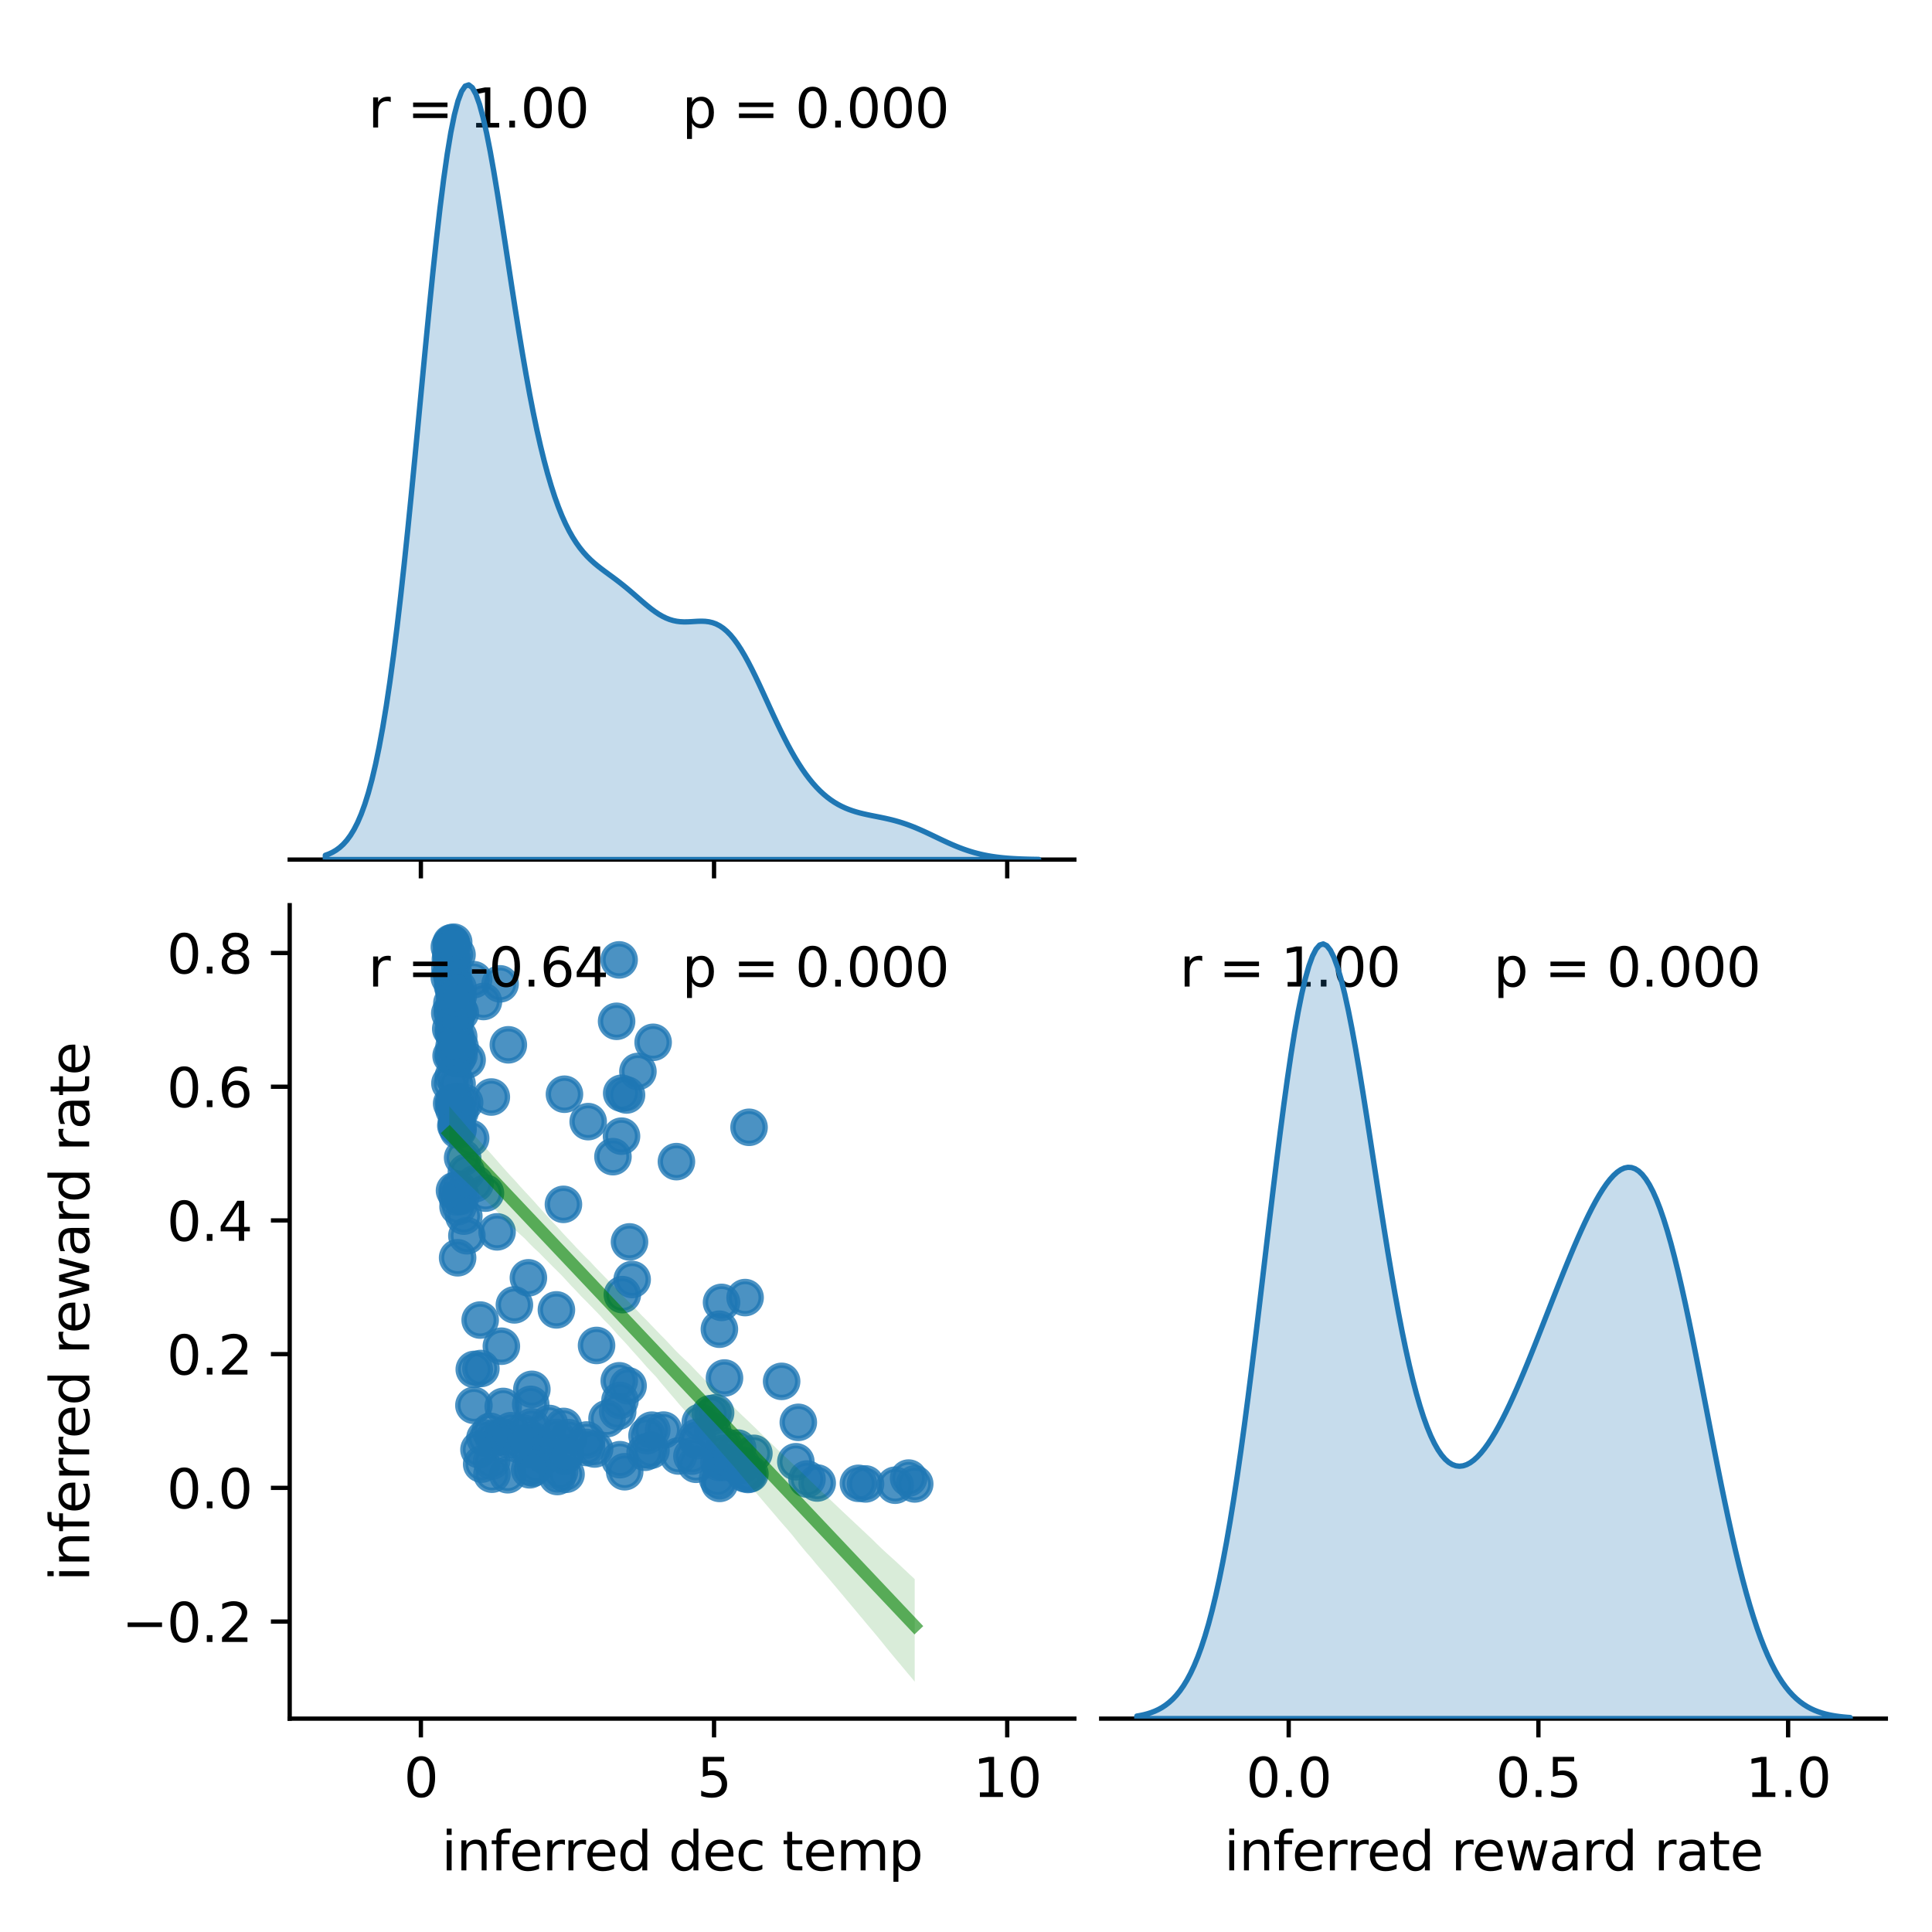 <?xml version="1.0" encoding="utf-8" standalone="no"?>
<!DOCTYPE svg PUBLIC "-//W3C//DTD SVG 1.1//EN"
  "http://www.w3.org/Graphics/SVG/1.1/DTD/svg11.dtd">
<svg xmlns:xlink="http://www.w3.org/1999/xlink" width="360pt" height="360pt" viewBox="0 0 360 360" xmlns="http://www.w3.org/2000/svg" version="1.1">
 <defs>
  <style type="text/css">*{stroke-linejoin: round; stroke-linecap: butt}</style>
 </defs>
 <g id="figure_1">
  <g id="patch_1">
   <path d="M 0 360 
L 360 360 
L 360 0 
L 0 0 
z
" style="fill: #ffffff"/>
  </g>
  <g id="axes_1">
   <g id="patch_2">
    <path d="M 53.98 160.17 
L 200.19 160.17 
L 200.19 8.6 
L 53.98 8.6 
z
" style="fill: #ffffff"/>
   </g>
   <g id="matplotlib.axis_1">
    <g id="xtick_1">
     <g id="line2d_1">
      <defs>
       <path id="m2bffb174e8" d="M 0 0 
L 0 3.5 
" style="stroke: #000000; stroke-width: 0.8"/>
      </defs>
      <g>
       <use xlink:href="#m2bffb174e8" x="78.424" y="160.17" style="stroke: #000000; stroke-width: 0.8"/>
      </g>
     </g>
    </g>
    <g id="xtick_2">
     <g id="line2d_2">
      <g>
       <use xlink:href="#m2bffb174e8" x="133.052" y="160.17" style="stroke: #000000; stroke-width: 0.8"/>
      </g>
     </g>
    </g>
    <g id="xtick_3">
     <g id="line2d_3">
      <g>
       <use xlink:href="#m2bffb174e8" x="187.679" y="160.17" style="stroke: #000000; stroke-width: 0.8"/>
      </g>
     </g>
    </g>
   </g>
   <g id="patch_3">
    <path d="M 53.98 160.17 
L 200.19 160.17 
" style="fill: none; stroke: #000000; stroke-width: 0.8; stroke-linejoin: miter; stroke-linecap: square"/>
   </g>
   <g id="text_1">
    <!-- r = 1.00  -->
    <g transform="translate(68.601 23.757) scale(0.1 -0.1)">
     <defs>
      <path id="DejaVuSans-72" d="M 2631 2963 
Q 2534 3019 2420 3045 
Q 2306 3072 2169 3072 
Q 1681 3072 1420 2755 
Q 1159 2438 1159 1844 
L 1159 0 
L 581 0 
L 581 3500 
L 1159 3500 
L 1159 2956 
Q 1341 3275 1631 3429 
Q 1922 3584 2338 3584 
Q 2397 3584 2469 3576 
Q 2541 3569 2628 3553 
L 2631 2963 
z
" transform="scale(0.016)"/>
      <path id="DejaVuSans-20" transform="scale(0.016)"/>
      <path id="DejaVuSans-3d" d="M 678 2906 
L 4684 2906 
L 4684 2381 
L 678 2381 
L 678 2906 
z
M 678 1631 
L 4684 1631 
L 4684 1100 
L 678 1100 
L 678 1631 
z
" transform="scale(0.016)"/>
      <path id="DejaVuSans-31" d="M 794 531 
L 1825 531 
L 1825 4091 
L 703 3866 
L 703 4441 
L 1819 4666 
L 2450 4666 
L 2450 531 
L 3481 531 
L 3481 0 
L 794 0 
L 794 531 
z
" transform="scale(0.016)"/>
      <path id="DejaVuSans-2e" d="M 684 794 
L 1344 794 
L 1344 0 
L 684 0 
L 684 794 
z
" transform="scale(0.016)"/>
      <path id="DejaVuSans-30" d="M 2034 4250 
Q 1547 4250 1301 3770 
Q 1056 3291 1056 2328 
Q 1056 1369 1301 889 
Q 1547 409 2034 409 
Q 2525 409 2770 889 
Q 3016 1369 3016 2328 
Q 3016 3291 2770 3770 
Q 2525 4250 2034 4250 
z
M 2034 4750 
Q 2819 4750 3233 4129 
Q 3647 3509 3647 2328 
Q 3647 1150 3233 529 
Q 2819 -91 2034 -91 
Q 1250 -91 836 529 
Q 422 1150 422 2328 
Q 422 3509 836 4129 
Q 1250 4750 2034 4750 
z
" transform="scale(0.016)"/>
     </defs>
     <use xlink:href="#DejaVuSans-72"/>
     <use xlink:href="#DejaVuSans-20" x="41.113"/>
     <use xlink:href="#DejaVuSans-3d" x="72.9"/>
     <use xlink:href="#DejaVuSans-20" x="156.689"/>
     <use xlink:href="#DejaVuSans-31" x="188.477"/>
     <use xlink:href="#DejaVuSans-2e" x="252.1"/>
     <use xlink:href="#DejaVuSans-30" x="283.887"/>
     <use xlink:href="#DejaVuSans-30" x="347.51"/>
     <use xlink:href="#DejaVuSans-20" x="411.133"/>
    </g>
   </g>
   <g id="text_2">
    <!-- p = 0.000 -->
    <g transform="translate(127.085 23.757) scale(0.1 -0.1)">
     <defs>
      <path id="DejaVuSans-70" d="M 1159 525 
L 1159 -1331 
L 581 -1331 
L 581 3500 
L 1159 3500 
L 1159 2969 
Q 1341 3281 1617 3432 
Q 1894 3584 2278 3584 
Q 2916 3584 3314 3078 
Q 3713 2572 3713 1747 
Q 3713 922 3314 415 
Q 2916 -91 2278 -91 
Q 1894 -91 1617 61 
Q 1341 213 1159 525 
z
M 3116 1747 
Q 3116 2381 2855 2742 
Q 2594 3103 2138 3103 
Q 1681 3103 1420 2742 
Q 1159 2381 1159 1747 
Q 1159 1113 1420 752 
Q 1681 391 2138 391 
Q 2594 391 2855 752 
Q 3116 1113 3116 1747 
z
" transform="scale(0.016)"/>
     </defs>
     <use xlink:href="#DejaVuSans-70"/>
     <use xlink:href="#DejaVuSans-20" x="63.477"/>
     <use xlink:href="#DejaVuSans-3d" x="95.264"/>
     <use xlink:href="#DejaVuSans-20" x="179.053"/>
     <use xlink:href="#DejaVuSans-30" x="210.84"/>
     <use xlink:href="#DejaVuSans-2e" x="274.463"/>
     <use xlink:href="#DejaVuSans-30" x="306.25"/>
     <use xlink:href="#DejaVuSans-30" x="369.873"/>
     <use xlink:href="#DejaVuSans-30" x="433.496"/>
    </g>
   </g>
  </g>
  <g id="axes_2">
   <g id="patch_4">
    <path d="M 53.98 320.24 
L 200.19 320.24 
L 200.19 168.67 
L 53.98 168.67 
z
" style="fill: #ffffff"/>
   </g>
   <g id="PathCollection_1">
    <defs>
     <path id="me4dd3dd9ea" d="M 0 3 
C 0.796 3 1.559 2.684 2.121 2.121 
C 2.684 1.559 3 0.796 3 0 
C 3 -0.796 2.684 -1.559 2.121 -2.121 
C 1.559 -2.684 0.796 -3 0 -3 
C -0.796 -3 -1.559 -2.684 -2.121 -2.121 
C -2.684 -1.559 -3 -0.796 -3 0 
C -3 0.796 -2.684 1.559 -2.121 2.121 
C -1.559 2.684 -0.796 3 0 3 
z
" style="stroke: #1f77b4; stroke-opacity: 0.8"/>
    </defs>
    <g clip-path="url(#p90d483e315)">
     <use xlink:href="#me4dd3dd9ea" x="166.806" y="276.745" style="fill: #1f77b4; fill-opacity: 0.8; stroke: #1f77b4; stroke-opacity: 0.8"/>
     <use xlink:href="#me4dd3dd9ea" x="117.792" y="238.417" style="fill: #1f77b4; fill-opacity: 0.8; stroke: #1f77b4; stroke-opacity: 0.8"/>
     <use xlink:href="#me4dd3dd9ea" x="88.375" y="255.168" style="fill: #1f77b4; fill-opacity: 0.8; stroke: #1f77b4; stroke-opacity: 0.8"/>
     <use xlink:href="#me4dd3dd9ea" x="104.987" y="224.415" style="fill: #1f77b4; fill-opacity: 0.8; stroke: #1f77b4; stroke-opacity: 0.8"/>
     <use xlink:href="#me4dd3dd9ea" x="116.403" y="274.236" style="fill: #1f77b4; fill-opacity: 0.8; stroke: #1f77b4; stroke-opacity: 0.8"/>
     <use xlink:href="#me4dd3dd9ea" x="84.658" y="184.752" style="fill: #1f77b4; fill-opacity: 0.8; stroke: #1f77b4; stroke-opacity: 0.8"/>
     <use xlink:href="#me4dd3dd9ea" x="88.306" y="261.865" style="fill: #1f77b4; fill-opacity: 0.8; stroke: #1f77b4; stroke-opacity: 0.8"/>
     <use xlink:href="#me4dd3dd9ea" x="128.93" y="271.327" style="fill: #1f77b4; fill-opacity: 0.8; stroke: #1f77b4; stroke-opacity: 0.8"/>
     <use xlink:href="#me4dd3dd9ea" x="139.735" y="274.628" style="fill: #1f77b4; fill-opacity: 0.8; stroke: #1f77b4; stroke-opacity: 0.8"/>
     <use xlink:href="#me4dd3dd9ea" x="126.414" y="271.303" style="fill: #1f77b4; fill-opacity: 0.8; stroke: #1f77b4; stroke-opacity: 0.8"/>
     <use xlink:href="#me4dd3dd9ea" x="91.602" y="272.265" style="fill: #1f77b4; fill-opacity: 0.8; stroke: #1f77b4; stroke-opacity: 0.8"/>
     <use xlink:href="#me4dd3dd9ea" x="148.753" y="265.034" style="fill: #1f77b4; fill-opacity: 0.8; stroke: #1f77b4; stroke-opacity: 0.8"/>
     <use xlink:href="#me4dd3dd9ea" x="115.81" y="211.709" style="fill: #1f77b4; fill-opacity: 0.8; stroke: #1f77b4; stroke-opacity: 0.8"/>
     <use xlink:href="#me4dd3dd9ea" x="115.511" y="271.994" style="fill: #1f77b4; fill-opacity: 0.8; stroke: #1f77b4; stroke-opacity: 0.8"/>
     <use xlink:href="#me4dd3dd9ea" x="116.745" y="204.033" style="fill: #1f77b4; fill-opacity: 0.8; stroke: #1f77b4; stroke-opacity: 0.8"/>
     <use xlink:href="#me4dd3dd9ea" x="101.524" y="271.294" style="fill: #1f77b4; fill-opacity: 0.8; stroke: #1f77b4; stroke-opacity: 0.8"/>
     <use xlink:href="#me4dd3dd9ea" x="83.99" y="191.717" style="fill: #1f77b4; fill-opacity: 0.8; stroke: #1f77b4; stroke-opacity: 0.8"/>
     <use xlink:href="#me4dd3dd9ea" x="133.978" y="272.495" style="fill: #1f77b4; fill-opacity: 0.8; stroke: #1f77b4; stroke-opacity: 0.8"/>
     <use xlink:href="#me4dd3dd9ea" x="132.385" y="263.413" style="fill: #1f77b4; fill-opacity: 0.8; stroke: #1f77b4; stroke-opacity: 0.8"/>
     <use xlink:href="#me4dd3dd9ea" x="85.091" y="209.678" style="fill: #1f77b4; fill-opacity: 0.8; stroke: #1f77b4; stroke-opacity: 0.8"/>
     <use xlink:href="#me4dd3dd9ea" x="85.475" y="193.183" style="fill: #1f77b4; fill-opacity: 0.8; stroke: #1f77b4; stroke-opacity: 0.8"/>
     <use xlink:href="#me4dd3dd9ea" x="85.716" y="207.172" style="fill: #1f77b4; fill-opacity: 0.8; stroke: #1f77b4; stroke-opacity: 0.8"/>
     <use xlink:href="#me4dd3dd9ea" x="83.834" y="180.379" style="fill: #1f77b4; fill-opacity: 0.8; stroke: #1f77b4; stroke-opacity: 0.8"/>
     <use xlink:href="#me4dd3dd9ea" x="85.174" y="201.993" style="fill: #1f77b4; fill-opacity: 0.8; stroke: #1f77b4; stroke-opacity: 0.8"/>
     <use xlink:href="#me4dd3dd9ea" x="139.575" y="210.056" style="fill: #1f77b4; fill-opacity: 0.8; stroke: #1f77b4; stroke-opacity: 0.8"/>
     <use xlink:href="#me4dd3dd9ea" x="85.159" y="177.894" style="fill: #1f77b4; fill-opacity: 0.8; stroke: #1f77b4; stroke-opacity: 0.8"/>
     <use xlink:href="#me4dd3dd9ea" x="98.692" y="273.877" style="fill: #1f77b4; fill-opacity: 0.8; stroke: #1f77b4; stroke-opacity: 0.8"/>
     <use xlink:href="#me4dd3dd9ea" x="89.473" y="245.973" style="fill: #1f77b4; fill-opacity: 0.8; stroke: #1f77b4; stroke-opacity: 0.8"/>
     <use xlink:href="#me4dd3dd9ea" x="91.553" y="204.414" style="fill: #1f77b4; fill-opacity: 0.8; stroke: #1f77b4; stroke-opacity: 0.8"/>
     <use xlink:href="#me4dd3dd9ea" x="90.36" y="267.965" style="fill: #1f77b4; fill-opacity: 0.8; stroke: #1f77b4; stroke-opacity: 0.8"/>
     <use xlink:href="#me4dd3dd9ea" x="137.449" y="269.827" style="fill: #1f77b4; fill-opacity: 0.8; stroke: #1f77b4; stroke-opacity: 0.8"/>
     <use xlink:href="#me4dd3dd9ea" x="105.473" y="274.717" style="fill: #1f77b4; fill-opacity: 0.8; stroke: #1f77b4; stroke-opacity: 0.8"/>
     <use xlink:href="#me4dd3dd9ea" x="103.679" y="244.079" style="fill: #1f77b4; fill-opacity: 0.8; stroke: #1f77b4; stroke-opacity: 0.8"/>
     <use xlink:href="#me4dd3dd9ea" x="152.274" y="276.334" style="fill: #1f77b4; fill-opacity: 0.8; stroke: #1f77b4; stroke-opacity: 0.8"/>
     <use xlink:href="#me4dd3dd9ea" x="159.954" y="276.397" style="fill: #1f77b4; fill-opacity: 0.8; stroke: #1f77b4; stroke-opacity: 0.8"/>
     <use xlink:href="#me4dd3dd9ea" x="134.089" y="276.412" style="fill: #1f77b4; fill-opacity: 0.8; stroke: #1f77b4; stroke-opacity: 0.8"/>
     <use xlink:href="#me4dd3dd9ea" x="91.376" y="266.709" style="fill: #1f77b4; fill-opacity: 0.8; stroke: #1f77b4; stroke-opacity: 0.8"/>
     <use xlink:href="#me4dd3dd9ea" x="85.338" y="210.588" style="fill: #1f77b4; fill-opacity: 0.8; stroke: #1f77b4; stroke-opacity: 0.8"/>
     <use xlink:href="#me4dd3dd9ea" x="86.579" y="205.457" style="fill: #1f77b4; fill-opacity: 0.8; stroke: #1f77b4; stroke-opacity: 0.8"/>
     <use xlink:href="#me4dd3dd9ea" x="110.795" y="269.999" style="fill: #1f77b4; fill-opacity: 0.8; stroke: #1f77b4; stroke-opacity: 0.8"/>
     <use xlink:href="#me4dd3dd9ea" x="99.162" y="268.356" style="fill: #1f77b4; fill-opacity: 0.8; stroke: #1f77b4; stroke-opacity: 0.8"/>
     <use xlink:href="#me4dd3dd9ea" x="95.852" y="243.144" style="fill: #1f77b4; fill-opacity: 0.8; stroke: #1f77b4; stroke-opacity: 0.8"/>
     <use xlink:href="#me4dd3dd9ea" x="138.26" y="273.015" style="fill: #1f77b4; fill-opacity: 0.8; stroke: #1f77b4; stroke-opacity: 0.8"/>
     <use xlink:href="#me4dd3dd9ea" x="91.665" y="274.696" style="fill: #1f77b4; fill-opacity: 0.8; stroke: #1f77b4; stroke-opacity: 0.8"/>
     <use xlink:href="#me4dd3dd9ea" x="94.722" y="194.688" style="fill: #1f77b4; fill-opacity: 0.8; stroke: #1f77b4; stroke-opacity: 0.8"/>
     <use xlink:href="#me4dd3dd9ea" x="102.359" y="265.244" style="fill: #1f77b4; fill-opacity: 0.8; stroke: #1f77b4; stroke-opacity: 0.8"/>
     <use xlink:href="#me4dd3dd9ea" x="97.582" y="267.067" style="fill: #1f77b4; fill-opacity: 0.8; stroke: #1f77b4; stroke-opacity: 0.8"/>
     <use xlink:href="#me4dd3dd9ea" x="84.236" y="179.471" style="fill: #1f77b4; fill-opacity: 0.8; stroke: #1f77b4; stroke-opacity: 0.8"/>
     <use xlink:href="#me4dd3dd9ea" x="133.708" y="275.522" style="fill: #1f77b4; fill-opacity: 0.8; stroke: #1f77b4; stroke-opacity: 0.8"/>
     <use xlink:href="#me4dd3dd9ea" x="94.725" y="268.297" style="fill: #1f77b4; fill-opacity: 0.8; stroke: #1f77b4; stroke-opacity: 0.8"/>
     <use xlink:href="#me4dd3dd9ea" x="117.3" y="231.412" style="fill: #1f77b4; fill-opacity: 0.8; stroke: #1f77b4; stroke-opacity: 0.8"/>
     <use xlink:href="#me4dd3dd9ea" x="104.262" y="274.204" style="fill: #1f77b4; fill-opacity: 0.8; stroke: #1f77b4; stroke-opacity: 0.8"/>
     <use xlink:href="#me4dd3dd9ea" x="105.339" y="270.723" style="fill: #1f77b4; fill-opacity: 0.8; stroke: #1f77b4; stroke-opacity: 0.8"/>
     <use xlink:href="#me4dd3dd9ea" x="83.814" y="188.801" style="fill: #1f77b4; fill-opacity: 0.8; stroke: #1f77b4; stroke-opacity: 0.8"/>
     <use xlink:href="#me4dd3dd9ea" x="93.526" y="267.717" style="fill: #1f77b4; fill-opacity: 0.8; stroke: #1f77b4; stroke-opacity: 0.8"/>
     <use xlink:href="#me4dd3dd9ea" x="94.609" y="274.799" style="fill: #1f77b4; fill-opacity: 0.8; stroke: #1f77b4; stroke-opacity: 0.8"/>
     <use xlink:href="#me4dd3dd9ea" x="83.837" y="201.87" style="fill: #1f77b4; fill-opacity: 0.8; stroke: #1f77b4; stroke-opacity: 0.8"/>
     <use xlink:href="#me4dd3dd9ea" x="145.644" y="257.398" style="fill: #1f77b4; fill-opacity: 0.8; stroke: #1f77b4; stroke-opacity: 0.8"/>
     <use xlink:href="#me4dd3dd9ea" x="84.111" y="181.349" style="fill: #1f77b4; fill-opacity: 0.8; stroke: #1f77b4; stroke-opacity: 0.8"/>
     <use xlink:href="#me4dd3dd9ea" x="117.036" y="258.225" style="fill: #1f77b4; fill-opacity: 0.8; stroke: #1f77b4; stroke-opacity: 0.8"/>
     <use xlink:href="#me4dd3dd9ea" x="99.036" y="265.872" style="fill: #1f77b4; fill-opacity: 0.8; stroke: #1f77b4; stroke-opacity: 0.8"/>
     <use xlink:href="#me4dd3dd9ea" x="126.041" y="216.454" style="fill: #1f77b4; fill-opacity: 0.8; stroke: #1f77b4; stroke-opacity: 0.8"/>
     <use xlink:href="#me4dd3dd9ea" x="84.143" y="175.847" style="fill: #1f77b4; fill-opacity: 0.8; stroke: #1f77b4; stroke-opacity: 0.8"/>
     <use xlink:href="#me4dd3dd9ea" x="133.341" y="263.247" style="fill: #1f77b4; fill-opacity: 0.8; stroke: #1f77b4; stroke-opacity: 0.8"/>
     <use xlink:href="#me4dd3dd9ea" x="90.457" y="222.322" style="fill: #1f77b4; fill-opacity: 0.8; stroke: #1f77b4; stroke-opacity: 0.8"/>
     <use xlink:href="#me4dd3dd9ea" x="113.111" y="264.343" style="fill: #1f77b4; fill-opacity: 0.8; stroke: #1f77b4; stroke-opacity: 0.8"/>
     <use xlink:href="#me4dd3dd9ea" x="84.582" y="206.757" style="fill: #1f77b4; fill-opacity: 0.8; stroke: #1f77b4; stroke-opacity: 0.8"/>
     <use xlink:href="#me4dd3dd9ea" x="84.47" y="200.537" style="fill: #1f77b4; fill-opacity: 0.8; stroke: #1f77b4; stroke-opacity: 0.8"/>
     <use xlink:href="#me4dd3dd9ea" x="84.597" y="184.532" style="fill: #1f77b4; fill-opacity: 0.8; stroke: #1f77b4; stroke-opacity: 0.8"/>
     <use xlink:href="#me4dd3dd9ea" x="85.345" y="210.169" style="fill: #1f77b4; fill-opacity: 0.8; stroke: #1f77b4; stroke-opacity: 0.8"/>
     <use xlink:href="#me4dd3dd9ea" x="93.423" y="250.845" style="fill: #1f77b4; fill-opacity: 0.8; stroke: #1f77b4; stroke-opacity: 0.8"/>
     <use xlink:href="#me4dd3dd9ea" x="85.42" y="221.577" style="fill: #1f77b4; fill-opacity: 0.8; stroke: #1f77b4; stroke-opacity: 0.8"/>
     <use xlink:href="#me4dd3dd9ea" x="129.827" y="267.842" style="fill: #1f77b4; fill-opacity: 0.8; stroke: #1f77b4; stroke-opacity: 0.8"/>
     <use xlink:href="#me4dd3dd9ea" x="101.089" y="270.572" style="fill: #1f77b4; fill-opacity: 0.8; stroke: #1f77b4; stroke-opacity: 0.8"/>
     <use xlink:href="#me4dd3dd9ea" x="85.87" y="222.914" style="fill: #1f77b4; fill-opacity: 0.8; stroke: #1f77b4; stroke-opacity: 0.8"/>
     <use xlink:href="#me4dd3dd9ea" x="98.688" y="270.116" style="fill: #1f77b4; fill-opacity: 0.8; stroke: #1f77b4; stroke-opacity: 0.8"/>
     <use xlink:href="#me4dd3dd9ea" x="115.843" y="203.708" style="fill: #1f77b4; fill-opacity: 0.8; stroke: #1f77b4; stroke-opacity: 0.8"/>
     <use xlink:href="#me4dd3dd9ea" x="84.491" y="192.517" style="fill: #1f77b4; fill-opacity: 0.8; stroke: #1f77b4; stroke-opacity: 0.8"/>
     <use xlink:href="#me4dd3dd9ea" x="84.456" y="181.029" style="fill: #1f77b4; fill-opacity: 0.8; stroke: #1f77b4; stroke-opacity: 0.8"/>
     <use xlink:href="#me4dd3dd9ea" x="83.922" y="178.798" style="fill: #1f77b4; fill-opacity: 0.8; stroke: #1f77b4; stroke-opacity: 0.8"/>
     <use xlink:href="#me4dd3dd9ea" x="83.726" y="182.148" style="fill: #1f77b4; fill-opacity: 0.8; stroke: #1f77b4; stroke-opacity: 0.8"/>
     <use xlink:href="#me4dd3dd9ea" x="87.041" y="197.493" style="fill: #1f77b4; fill-opacity: 0.8; stroke: #1f77b4; stroke-opacity: 0.8"/>
     <use xlink:href="#me4dd3dd9ea" x="121.303" y="270.232" style="fill: #1f77b4; fill-opacity: 0.8; stroke: #1f77b4; stroke-opacity: 0.8"/>
     <use xlink:href="#me4dd3dd9ea" x="85.318" y="205.239" style="fill: #1f77b4; fill-opacity: 0.8; stroke: #1f77b4; stroke-opacity: 0.8"/>
     <use xlink:href="#me4dd3dd9ea" x="84.017" y="177.769" style="fill: #1f77b4; fill-opacity: 0.8; stroke: #1f77b4; stroke-opacity: 0.8"/>
     <use xlink:href="#me4dd3dd9ea" x="105.963" y="267.884" style="fill: #1f77b4; fill-opacity: 0.8; stroke: #1f77b4; stroke-opacity: 0.8"/>
     <use xlink:href="#me4dd3dd9ea" x="86.998" y="230.266" style="fill: #1f77b4; fill-opacity: 0.8; stroke: #1f77b4; stroke-opacity: 0.8"/>
     <use xlink:href="#me4dd3dd9ea" x="84.981" y="186.668" style="fill: #1f77b4; fill-opacity: 0.8; stroke: #1f77b4; stroke-opacity: 0.8"/>
     <use xlink:href="#me4dd3dd9ea" x="84.414" y="196.698" style="fill: #1f77b4; fill-opacity: 0.8; stroke: #1f77b4; stroke-opacity: 0.8"/>
     <use xlink:href="#me4dd3dd9ea" x="84.401" y="182.618" style="fill: #1f77b4; fill-opacity: 0.8; stroke: #1f77b4; stroke-opacity: 0.8"/>
     <use xlink:href="#me4dd3dd9ea" x="85.126" y="186.648" style="fill: #1f77b4; fill-opacity: 0.8; stroke: #1f77b4; stroke-opacity: 0.8"/>
     <use xlink:href="#me4dd3dd9ea" x="85.732" y="195.071" style="fill: #1f77b4; fill-opacity: 0.8; stroke: #1f77b4; stroke-opacity: 0.8"/>
     <use xlink:href="#me4dd3dd9ea" x="85.496" y="188.21" style="fill: #1f77b4; fill-opacity: 0.8; stroke: #1f77b4; stroke-opacity: 0.8"/>
     <use xlink:href="#me4dd3dd9ea" x="84.883" y="193.457" style="fill: #1f77b4; fill-opacity: 0.8; stroke: #1f77b4; stroke-opacity: 0.8"/>
     <use xlink:href="#me4dd3dd9ea" x="150.372" y="275.595" style="fill: #1f77b4; fill-opacity: 0.8; stroke: #1f77b4; stroke-opacity: 0.8"/>
     <use xlink:href="#me4dd3dd9ea" x="88.252" y="182.548" style="fill: #1f77b4; fill-opacity: 0.8; stroke: #1f77b4; stroke-opacity: 0.8"/>
     <use xlink:href="#me4dd3dd9ea" x="139.359" y="274.748" style="fill: #1f77b4; fill-opacity: 0.8; stroke: #1f77b4; stroke-opacity: 0.8"/>
     <use xlink:href="#me4dd3dd9ea" x="84.34" y="183.788" style="fill: #1f77b4; fill-opacity: 0.8; stroke: #1f77b4; stroke-opacity: 0.8"/>
     <use xlink:href="#me4dd3dd9ea" x="83.733" y="176.452" style="fill: #1f77b4; fill-opacity: 0.8; stroke: #1f77b4; stroke-opacity: 0.8"/>
     <use xlink:href="#me4dd3dd9ea" x="85.316" y="207.684" style="fill: #1f77b4; fill-opacity: 0.8; stroke: #1f77b4; stroke-opacity: 0.8"/>
     <use xlink:href="#me4dd3dd9ea" x="121.702" y="194.222" style="fill: #1f77b4; fill-opacity: 0.8; stroke: #1f77b4; stroke-opacity: 0.8"/>
     <use xlink:href="#me4dd3dd9ea" x="85.182" y="223.041" style="fill: #1f77b4; fill-opacity: 0.8; stroke: #1f77b4; stroke-opacity: 0.8"/>
     <use xlink:href="#me4dd3dd9ea" x="84.203" y="186.934" style="fill: #1f77b4; fill-opacity: 0.8; stroke: #1f77b4; stroke-opacity: 0.8"/>
     <use xlink:href="#me4dd3dd9ea" x="109.319" y="268.321" style="fill: #1f77b4; fill-opacity: 0.8; stroke: #1f77b4; stroke-opacity: 0.8"/>
     <use xlink:href="#me4dd3dd9ea" x="103.701" y="267.851" style="fill: #1f77b4; fill-opacity: 0.8; stroke: #1f77b4; stroke-opacity: 0.8"/>
     <use xlink:href="#me4dd3dd9ea" x="85.349" y="224.835" style="fill: #1f77b4; fill-opacity: 0.8; stroke: #1f77b4; stroke-opacity: 0.8"/>
     <use xlink:href="#me4dd3dd9ea" x="109.293" y="269.727" style="fill: #1f77b4; fill-opacity: 0.8; stroke: #1f77b4; stroke-opacity: 0.8"/>
     <use xlink:href="#me4dd3dd9ea" x="85.269" y="234.367" style="fill: #1f77b4; fill-opacity: 0.8; stroke: #1f77b4; stroke-opacity: 0.8"/>
     <use xlink:href="#me4dd3dd9ea" x="84.69" y="221.851" style="fill: #1f77b4; fill-opacity: 0.8; stroke: #1f77b4; stroke-opacity: 0.8"/>
     <use xlink:href="#me4dd3dd9ea" x="84.056" y="196.75" style="fill: #1f77b4; fill-opacity: 0.8; stroke: #1f77b4; stroke-opacity: 0.8"/>
     <use xlink:href="#me4dd3dd9ea" x="89.605" y="255.003" style="fill: #1f77b4; fill-opacity: 0.8; stroke: #1f77b4; stroke-opacity: 0.8"/>
     <use xlink:href="#me4dd3dd9ea" x="114.894" y="190.305" style="fill: #1f77b4; fill-opacity: 0.8; stroke: #1f77b4; stroke-opacity: 0.8"/>
     <use xlink:href="#me4dd3dd9ea" x="109.597" y="209" style="fill: #1f77b4; fill-opacity: 0.8; stroke: #1f77b4; stroke-opacity: 0.8"/>
     <use xlink:href="#me4dd3dd9ea" x="87.7" y="212.106" style="fill: #1f77b4; fill-opacity: 0.8; stroke: #1f77b4; stroke-opacity: 0.8"/>
     <use xlink:href="#me4dd3dd9ea" x="84.297" y="188.326" style="fill: #1f77b4; fill-opacity: 0.8; stroke: #1f77b4; stroke-opacity: 0.8"/>
     <use xlink:href="#me4dd3dd9ea" x="84.529" y="205.407" style="fill: #1f77b4; fill-opacity: 0.8; stroke: #1f77b4; stroke-opacity: 0.8"/>
     <use xlink:href="#me4dd3dd9ea" x="115.363" y="178.861" style="fill: #1f77b4; fill-opacity: 0.8; stroke: #1f77b4; stroke-opacity: 0.8"/>
     <use xlink:href="#me4dd3dd9ea" x="84.226" y="178.356" style="fill: #1f77b4; fill-opacity: 0.8; stroke: #1f77b4; stroke-opacity: 0.8"/>
     <use xlink:href="#me4dd3dd9ea" x="84.77" y="185.707" style="fill: #1f77b4; fill-opacity: 0.8; stroke: #1f77b4; stroke-opacity: 0.8"/>
     <use xlink:href="#me4dd3dd9ea" x="140.475" y="270.813" style="fill: #1f77b4; fill-opacity: 0.8; stroke: #1f77b4; stroke-opacity: 0.8"/>
     <use xlink:href="#me4dd3dd9ea" x="85.064" y="185.96" style="fill: #1f77b4; fill-opacity: 0.8; stroke: #1f77b4; stroke-opacity: 0.8"/>
     <use xlink:href="#me4dd3dd9ea" x="103.848" y="275.129" style="fill: #1f77b4; fill-opacity: 0.8; stroke: #1f77b4; stroke-opacity: 0.8"/>
     <use xlink:href="#me4dd3dd9ea" x="134.818" y="272.486" style="fill: #1f77b4; fill-opacity: 0.8; stroke: #1f77b4; stroke-opacity: 0.8"/>
     <use xlink:href="#me4dd3dd9ea" x="134.728" y="270.825" style="fill: #1f77b4; fill-opacity: 0.8; stroke: #1f77b4; stroke-opacity: 0.8"/>
     <use xlink:href="#me4dd3dd9ea" x="84.941" y="209.744" style="fill: #1f77b4; fill-opacity: 0.8; stroke: #1f77b4; stroke-opacity: 0.8"/>
     <use xlink:href="#me4dd3dd9ea" x="95.194" y="266.593" style="fill: #1f77b4; fill-opacity: 0.8; stroke: #1f77b4; stroke-opacity: 0.8"/>
     <use xlink:href="#me4dd3dd9ea" x="169.308" y="275.419" style="fill: #1f77b4; fill-opacity: 0.8; stroke: #1f77b4; stroke-opacity: 0.8"/>
     <use xlink:href="#me4dd3dd9ea" x="84.507" y="183.129" style="fill: #1f77b4; fill-opacity: 0.8; stroke: #1f77b4; stroke-opacity: 0.8"/>
     <use xlink:href="#me4dd3dd9ea" x="134.923" y="269.463" style="fill: #1f77b4; fill-opacity: 0.8; stroke: #1f77b4; stroke-opacity: 0.8"/>
     <use xlink:href="#me4dd3dd9ea" x="97.115" y="268.946" style="fill: #1f77b4; fill-opacity: 0.8; stroke: #1f77b4; stroke-opacity: 0.8"/>
     <use xlink:href="#me4dd3dd9ea" x="129.963" y="268.428" style="fill: #1f77b4; fill-opacity: 0.8; stroke: #1f77b4; stroke-opacity: 0.8"/>
     <use xlink:href="#me4dd3dd9ea" x="85.783" y="188.753" style="fill: #1f77b4; fill-opacity: 0.8; stroke: #1f77b4; stroke-opacity: 0.8"/>
     <use xlink:href="#me4dd3dd9ea" x="105.178" y="203.892" style="fill: #1f77b4; fill-opacity: 0.8; stroke: #1f77b4; stroke-opacity: 0.8"/>
     <use xlink:href="#me4dd3dd9ea" x="86.204" y="215.732" style="fill: #1f77b4; fill-opacity: 0.8; stroke: #1f77b4; stroke-opacity: 0.8"/>
     <use xlink:href="#me4dd3dd9ea" x="120.206" y="270.609" style="fill: #1f77b4; fill-opacity: 0.8; stroke: #1f77b4; stroke-opacity: 0.8"/>
     <use xlink:href="#me4dd3dd9ea" x="134.998" y="256.772" style="fill: #1f77b4; fill-opacity: 0.8; stroke: #1f77b4; stroke-opacity: 0.8"/>
     <use xlink:href="#me4dd3dd9ea" x="99.903" y="272.914" style="fill: #1f77b4; fill-opacity: 0.8; stroke: #1f77b4; stroke-opacity: 0.8"/>
     <use xlink:href="#me4dd3dd9ea" x="85.363" y="184.124" style="fill: #1f77b4; fill-opacity: 0.8; stroke: #1f77b4; stroke-opacity: 0.8"/>
     <use xlink:href="#me4dd3dd9ea" x="90.084" y="186.615" style="fill: #1f77b4; fill-opacity: 0.8; stroke: #1f77b4; stroke-opacity: 0.8"/>
     <use xlink:href="#me4dd3dd9ea" x="88.537" y="220.556" style="fill: #1f77b4; fill-opacity: 0.8; stroke: #1f77b4; stroke-opacity: 0.8"/>
     <use xlink:href="#me4dd3dd9ea" x="137.213" y="272.99" style="fill: #1f77b4; fill-opacity: 0.8; stroke: #1f77b4; stroke-opacity: 0.8"/>
     <use xlink:href="#me4dd3dd9ea" x="98.458" y="238.105" style="fill: #1f77b4; fill-opacity: 0.8; stroke: #1f77b4; stroke-opacity: 0.8"/>
     <use xlink:href="#me4dd3dd9ea" x="161.277" y="276.508" style="fill: #1f77b4; fill-opacity: 0.8; stroke: #1f77b4; stroke-opacity: 0.8"/>
     <use xlink:href="#me4dd3dd9ea" x="134.451" y="242.681" style="fill: #1f77b4; fill-opacity: 0.8; stroke: #1f77b4; stroke-opacity: 0.8"/>
     <use xlink:href="#me4dd3dd9ea" x="84.659" y="190.448" style="fill: #1f77b4; fill-opacity: 0.8; stroke: #1f77b4; stroke-opacity: 0.8"/>
     <use xlink:href="#me4dd3dd9ea" x="105.012" y="265.796" style="fill: #1f77b4; fill-opacity: 0.8; stroke: #1f77b4; stroke-opacity: 0.8"/>
     <use xlink:href="#me4dd3dd9ea" x="84.755" y="185.897" style="fill: #1f77b4; fill-opacity: 0.8; stroke: #1f77b4; stroke-opacity: 0.8"/>
     <use xlink:href="#me4dd3dd9ea" x="134.049" y="247.678" style="fill: #1f77b4; fill-opacity: 0.8; stroke: #1f77b4; stroke-opacity: 0.8"/>
     <use xlink:href="#me4dd3dd9ea" x="84.876" y="190.294" style="fill: #1f77b4; fill-opacity: 0.8; stroke: #1f77b4; stroke-opacity: 0.8"/>
     <use xlink:href="#me4dd3dd9ea" x="85.38" y="185.633" style="fill: #1f77b4; fill-opacity: 0.8; stroke: #1f77b4; stroke-opacity: 0.8"/>
     <use xlink:href="#me4dd3dd9ea" x="89.752" y="272.821" style="fill: #1f77b4; fill-opacity: 0.8; stroke: #1f77b4; stroke-opacity: 0.8"/>
     <use xlink:href="#me4dd3dd9ea" x="114.215" y="215.529" style="fill: #1f77b4; fill-opacity: 0.8; stroke: #1f77b4; stroke-opacity: 0.8"/>
     <use xlink:href="#me4dd3dd9ea" x="148.294" y="272.375" style="fill: #1f77b4; fill-opacity: 0.8; stroke: #1f77b4; stroke-opacity: 0.8"/>
     <use xlink:href="#me4dd3dd9ea" x="86.428" y="226.609" style="fill: #1f77b4; fill-opacity: 0.8; stroke: #1f77b4; stroke-opacity: 0.8"/>
     <use xlink:href="#me4dd3dd9ea" x="115.967" y="241.234" style="fill: #1f77b4; fill-opacity: 0.8; stroke: #1f77b4; stroke-opacity: 0.8"/>
     <use xlink:href="#me4dd3dd9ea" x="105.211" y="271.317" style="fill: #1f77b4; fill-opacity: 0.8; stroke: #1f77b4; stroke-opacity: 0.8"/>
     <use xlink:href="#me4dd3dd9ea" x="93.187" y="183.327" style="fill: #1f77b4; fill-opacity: 0.8; stroke: #1f77b4; stroke-opacity: 0.8"/>
     <use xlink:href="#me4dd3dd9ea" x="84.539" y="175.56" style="fill: #1f77b4; fill-opacity: 0.8; stroke: #1f77b4; stroke-opacity: 0.8"/>
     <use xlink:href="#me4dd3dd9ea" x="132.809" y="266.691" style="fill: #1f77b4; fill-opacity: 0.8; stroke: #1f77b4; stroke-opacity: 0.8"/>
     <use xlink:href="#me4dd3dd9ea" x="115.098" y="263.004" style="fill: #1f77b4; fill-opacity: 0.8; stroke: #1f77b4; stroke-opacity: 0.8"/>
     <use xlink:href="#me4dd3dd9ea" x="91.991" y="268.056" style="fill: #1f77b4; fill-opacity: 0.8; stroke: #1f77b4; stroke-opacity: 0.8"/>
     <use xlink:href="#me4dd3dd9ea" x="84.2" y="178.272" style="fill: #1f77b4; fill-opacity: 0.8; stroke: #1f77b4; stroke-opacity: 0.8"/>
     <use xlink:href="#me4dd3dd9ea" x="120.562" y="267.504" style="fill: #1f77b4; fill-opacity: 0.8; stroke: #1f77b4; stroke-opacity: 0.8"/>
     <use xlink:href="#me4dd3dd9ea" x="89.251" y="270.112" style="fill: #1f77b4; fill-opacity: 0.8; stroke: #1f77b4; stroke-opacity: 0.8"/>
     <use xlink:href="#me4dd3dd9ea" x="99.34" y="273.55" style="fill: #1f77b4; fill-opacity: 0.8; stroke: #1f77b4; stroke-opacity: 0.8"/>
     <use xlink:href="#me4dd3dd9ea" x="84.063" y="175.692" style="fill: #1f77b4; fill-opacity: 0.8; stroke: #1f77b4; stroke-opacity: 0.8"/>
     <use xlink:href="#me4dd3dd9ea" x="170.444" y="276.51" style="fill: #1f77b4; fill-opacity: 0.8; stroke: #1f77b4; stroke-opacity: 0.8"/>
     <use xlink:href="#me4dd3dd9ea" x="85.535" y="196.607" style="fill: #1f77b4; fill-opacity: 0.8; stroke: #1f77b4; stroke-opacity: 0.8"/>
     <use xlink:href="#me4dd3dd9ea" x="138.76" y="274.587" style="fill: #1f77b4; fill-opacity: 0.8; stroke: #1f77b4; stroke-opacity: 0.8"/>
     <use xlink:href="#me4dd3dd9ea" x="111.159" y="250.705" style="fill: #1f77b4; fill-opacity: 0.8; stroke: #1f77b4; stroke-opacity: 0.8"/>
     <use xlink:href="#me4dd3dd9ea" x="92.619" y="229.539" style="fill: #1f77b4; fill-opacity: 0.8; stroke: #1f77b4; stroke-opacity: 0.8"/>
     <use xlink:href="#me4dd3dd9ea" x="130.484" y="265.024" style="fill: #1f77b4; fill-opacity: 0.8; stroke: #1f77b4; stroke-opacity: 0.8"/>
     <use xlink:href="#me4dd3dd9ea" x="99.104" y="258.885" style="fill: #1f77b4; fill-opacity: 0.8; stroke: #1f77b4; stroke-opacity: 0.8"/>
     <use xlink:href="#me4dd3dd9ea" x="123.637" y="266.48" style="fill: #1f77b4; fill-opacity: 0.8; stroke: #1f77b4; stroke-opacity: 0.8"/>
     <use xlink:href="#me4dd3dd9ea" x="85.1" y="208.77" style="fill: #1f77b4; fill-opacity: 0.8; stroke: #1f77b4; stroke-opacity: 0.8"/>
     <use xlink:href="#me4dd3dd9ea" x="93.767" y="262.071" style="fill: #1f77b4; fill-opacity: 0.8; stroke: #1f77b4; stroke-opacity: 0.8"/>
     <use xlink:href="#me4dd3dd9ea" x="115.525" y="260.944" style="fill: #1f77b4; fill-opacity: 0.8; stroke: #1f77b4; stroke-opacity: 0.8"/>
     <use xlink:href="#me4dd3dd9ea" x="138.839" y="241.786" style="fill: #1f77b4; fill-opacity: 0.8; stroke: #1f77b4; stroke-opacity: 0.8"/>
     <use xlink:href="#me4dd3dd9ea" x="118.867" y="199.65" style="fill: #1f77b4; fill-opacity: 0.8; stroke: #1f77b4; stroke-opacity: 0.8"/>
     <use xlink:href="#me4dd3dd9ea" x="98.891" y="261.681" style="fill: #1f77b4; fill-opacity: 0.8; stroke: #1f77b4; stroke-opacity: 0.8"/>
     <use xlink:href="#me4dd3dd9ea" x="85.013" y="185.877" style="fill: #1f77b4; fill-opacity: 0.8; stroke: #1f77b4; stroke-opacity: 0.8"/>
     <use xlink:href="#me4dd3dd9ea" x="84.158" y="205.624" style="fill: #1f77b4; fill-opacity: 0.8; stroke: #1f77b4; stroke-opacity: 0.8"/>
     <use xlink:href="#me4dd3dd9ea" x="85.159" y="197.269" style="fill: #1f77b4; fill-opacity: 0.8; stroke: #1f77b4; stroke-opacity: 0.8"/>
     <use xlink:href="#me4dd3dd9ea" x="121.451" y="266.493" style="fill: #1f77b4; fill-opacity: 0.8; stroke: #1f77b4; stroke-opacity: 0.8"/>
     <use xlink:href="#me4dd3dd9ea" x="129.695" y="272.847" style="fill: #1f77b4; fill-opacity: 0.8; stroke: #1f77b4; stroke-opacity: 0.8"/>
     <use xlink:href="#me4dd3dd9ea" x="84.615" y="194.949" style="fill: #1f77b4; fill-opacity: 0.8; stroke: #1f77b4; stroke-opacity: 0.8"/>
     <use xlink:href="#me4dd3dd9ea" x="86.902" y="218.423" style="fill: #1f77b4; fill-opacity: 0.8; stroke: #1f77b4; stroke-opacity: 0.8"/>
     <use xlink:href="#me4dd3dd9ea" x="115.389" y="257.291" style="fill: #1f77b4; fill-opacity: 0.8; stroke: #1f77b4; stroke-opacity: 0.8"/>
    </g>
   </g>
   <g id="PolyCollection_1">
    <path d="M 83.726 206.134 
L 83.726 217.201 
L 84.602 218.048 
L 85.478 218.878 
L 86.354 219.717 
L 87.23 220.556 
L 88.106 221.388 
L 88.982 222.234 
L 89.858 223.073 
L 90.734 223.924 
L 91.61 224.764 
L 92.485 225.607 
L 93.361 226.497 
L 94.237 227.389 
L 95.113 228.288 
L 95.989 229.181 
L 96.865 229.962 
L 97.741 230.745 
L 98.617 231.672 
L 99.493 232.545 
L 100.369 233.342 
L 101.245 234.233 
L 102.121 235.121 
L 102.997 236.002 
L 103.873 236.867 
L 104.749 237.74 
L 105.625 238.699 
L 106.5 239.647 
L 107.376 240.553 
L 108.252 241.501 
L 109.128 242.372 
L 110.004 243.268 
L 110.88 244.174 
L 111.756 245.071 
L 112.632 246.041 
L 113.508 246.895 
L 114.384 247.879 
L 115.26 248.876 
L 116.136 249.791 
L 117.012 250.748 
L 117.888 251.757 
L 118.764 252.72 
L 119.64 253.708 
L 120.515 254.72 
L 121.391 255.647 
L 122.267 256.574 
L 123.143 257.65 
L 124.019 258.669 
L 124.895 259.716 
L 125.771 260.721 
L 126.647 261.77 
L 127.523 262.74 
L 128.399 263.697 
L 129.275 264.656 
L 130.151 265.763 
L 131.027 266.766 
L 131.903 267.755 
L 132.779 268.743 
L 133.655 269.743 
L 134.53 270.759 
L 135.406 271.741 
L 136.282 272.757 
L 137.158 273.748 
L 138.034 274.814 
L 138.91 275.848 
L 139.786 276.924 
L 140.662 277.919 
L 141.538 278.929 
L 142.414 279.971 
L 143.29 280.99 
L 144.166 282.015 
L 145.042 283.049 
L 145.918 284.066 
L 146.794 285.057 
L 147.67 286.092 
L 148.545 287.188 
L 149.421 288.272 
L 150.297 289.316 
L 151.173 290.307 
L 152.049 291.389 
L 152.925 292.408 
L 153.801 293.427 
L 154.677 294.447 
L 155.553 295.48 
L 156.429 296.524 
L 157.305 297.569 
L 158.181 298.614 
L 159.057 299.659 
L 159.933 300.704 
L 160.809 301.748 
L 161.685 302.808 
L 162.56 303.838 
L 163.436 304.883 
L 164.312 305.954 
L 165.188 307.05 
L 166.064 308.121 
L 166.94 309.167 
L 167.816 310.213 
L 168.692 311.259 
L 169.568 312.304 
L 170.444 313.35 
L 170.444 294.249 
L 170.444 294.249 
L 169.568 293.429 
L 168.692 292.606 
L 167.816 291.785 
L 166.94 290.964 
L 166.064 290.174 
L 165.188 289.385 
L 164.312 288.573 
L 163.436 287.727 
L 162.56 286.856 
L 161.685 286.032 
L 160.809 285.209 
L 159.933 284.386 
L 159.057 283.564 
L 158.181 282.743 
L 157.305 281.92 
L 156.429 281.09 
L 155.553 280.259 
L 154.677 279.428 
L 153.801 278.597 
L 152.925 277.766 
L 152.049 276.936 
L 151.173 276.101 
L 150.297 275.232 
L 149.421 274.379 
L 148.545 273.519 
L 147.67 272.72 
L 146.794 271.899 
L 145.918 271.083 
L 145.042 270.262 
L 144.166 269.395 
L 143.29 268.57 
L 142.414 267.711 
L 141.538 266.852 
L 140.662 265.987 
L 139.786 265.146 
L 138.91 264.317 
L 138.034 263.488 
L 137.158 262.62 
L 136.282 261.744 
L 135.406 260.896 
L 134.53 260.063 
L 133.655 259.281 
L 132.779 258.42 
L 131.903 257.637 
L 131.027 256.794 
L 130.151 255.896 
L 129.275 254.98 
L 128.399 254.065 
L 127.523 253.255 
L 126.647 252.417 
L 125.771 251.538 
L 124.895 250.591 
L 124.019 249.662 
L 123.143 248.783 
L 122.267 247.866 
L 121.391 246.957 
L 120.515 246.036 
L 119.64 245.172 
L 118.764 244.244 
L 117.888 243.321 
L 117.012 242.428 
L 116.136 241.559 
L 115.26 240.623 
L 114.384 239.687 
L 113.508 238.774 
L 112.632 237.878 
L 111.756 236.973 
L 110.88 236.067 
L 110.004 235.109 
L 109.128 234.258 
L 108.252 233.353 
L 107.376 232.448 
L 106.5 231.499 
L 105.625 230.577 
L 104.749 229.64 
L 103.873 228.644 
L 102.997 227.724 
L 102.121 226.766 
L 101.245 225.807 
L 100.369 224.836 
L 99.493 223.839 
L 98.617 222.885 
L 97.741 221.956 
L 96.865 220.987 
L 95.989 220.006 
L 95.113 219.068 
L 94.237 218.105 
L 93.361 217.119 
L 92.485 216.115 
L 91.61 215.113 
L 90.734 214.162 
L 89.858 213.156 
L 88.982 212.185 
L 88.106 211.206 
L 87.23 210.204 
L 86.354 209.171 
L 85.478 208.159 
L 84.602 207.161 
L 83.726 206.134 
z
" clip-path="url(#p90d483e315)" style="fill: #008000; fill-opacity: 0.15"/>
   </g>
   <g id="matplotlib.axis_2">
    <g id="xtick_4">
     <g id="line2d_4">
      <g>
       <use xlink:href="#m2bffb174e8" x="78.424" y="320.24" style="stroke: #000000; stroke-width: 0.8"/>
      </g>
     </g>
     <g id="text_3">
      <!-- 0 -->
      <g transform="translate(75.243 334.838) scale(0.1 -0.1)">
       <use xlink:href="#DejaVuSans-30"/>
      </g>
     </g>
    </g>
    <g id="xtick_5">
     <g id="line2d_5">
      <g>
       <use xlink:href="#m2bffb174e8" x="133.052" y="320.24" style="stroke: #000000; stroke-width: 0.8"/>
      </g>
     </g>
     <g id="text_4">
      <!-- 5 -->
      <g transform="translate(129.87 334.838) scale(0.1 -0.1)">
       <defs>
        <path id="DejaVuSans-35" d="M 691 4666 
L 3169 4666 
L 3169 4134 
L 1269 4134 
L 1269 2991 
Q 1406 3038 1543 3061 
Q 1681 3084 1819 3084 
Q 2600 3084 3056 2656 
Q 3513 2228 3513 1497 
Q 3513 744 3044 326 
Q 2575 -91 1722 -91 
Q 1428 -91 1123 -41 
Q 819 9 494 109 
L 494 744 
Q 775 591 1075 516 
Q 1375 441 1709 441 
Q 2250 441 2565 725 
Q 2881 1009 2881 1497 
Q 2881 1984 2565 2268 
Q 2250 2553 1709 2553 
Q 1456 2553 1204 2497 
Q 953 2441 691 2322 
L 691 4666 
z
" transform="scale(0.016)"/>
       </defs>
       <use xlink:href="#DejaVuSans-35"/>
      </g>
     </g>
    </g>
    <g id="xtick_6">
     <g id="line2d_6">
      <g>
       <use xlink:href="#m2bffb174e8" x="187.679" y="320.24" style="stroke: #000000; stroke-width: 0.8"/>
      </g>
     </g>
     <g id="text_5">
      <!-- 10 -->
      <g transform="translate(181.316 334.838) scale(0.1 -0.1)">
       <use xlink:href="#DejaVuSans-31"/>
       <use xlink:href="#DejaVuSans-30" x="63.623"/>
      </g>
     </g>
    </g>
    <g id="text_6">
     <!-- inferred dec temp -->
     <g transform="translate(82.269 348.517) scale(0.1 -0.1)">
      <defs>
       <path id="DejaVuSans-69" d="M 603 3500 
L 1178 3500 
L 1178 0 
L 603 0 
L 603 3500 
z
M 603 4863 
L 1178 4863 
L 1178 4134 
L 603 4134 
L 603 4863 
z
" transform="scale(0.016)"/>
       <path id="DejaVuSans-6e" d="M 3513 2113 
L 3513 0 
L 2938 0 
L 2938 2094 
Q 2938 2591 2744 2837 
Q 2550 3084 2163 3084 
Q 1697 3084 1428 2787 
Q 1159 2491 1159 1978 
L 1159 0 
L 581 0 
L 581 3500 
L 1159 3500 
L 1159 2956 
Q 1366 3272 1645 3428 
Q 1925 3584 2291 3584 
Q 2894 3584 3203 3211 
Q 3513 2838 3513 2113 
z
" transform="scale(0.016)"/>
       <path id="DejaVuSans-66" d="M 2375 4863 
L 2375 4384 
L 1825 4384 
Q 1516 4384 1395 4259 
Q 1275 4134 1275 3809 
L 1275 3500 
L 2222 3500 
L 2222 3053 
L 1275 3053 
L 1275 0 
L 697 0 
L 697 3053 
L 147 3053 
L 147 3500 
L 697 3500 
L 697 3744 
Q 697 4328 969 4595 
Q 1241 4863 1831 4863 
L 2375 4863 
z
" transform="scale(0.016)"/>
       <path id="DejaVuSans-65" d="M 3597 1894 
L 3597 1613 
L 953 1613 
Q 991 1019 1311 708 
Q 1631 397 2203 397 
Q 2534 397 2845 478 
Q 3156 559 3463 722 
L 3463 178 
Q 3153 47 2828 -22 
Q 2503 -91 2169 -91 
Q 1331 -91 842 396 
Q 353 884 353 1716 
Q 353 2575 817 3079 
Q 1281 3584 2069 3584 
Q 2775 3584 3186 3129 
Q 3597 2675 3597 1894 
z
M 3022 2063 
Q 3016 2534 2758 2815 
Q 2500 3097 2075 3097 
Q 1594 3097 1305 2825 
Q 1016 2553 972 2059 
L 3022 2063 
z
" transform="scale(0.016)"/>
       <path id="DejaVuSans-64" d="M 2906 2969 
L 2906 4863 
L 3481 4863 
L 3481 0 
L 2906 0 
L 2906 525 
Q 2725 213 2448 61 
Q 2172 -91 1784 -91 
Q 1150 -91 751 415 
Q 353 922 353 1747 
Q 353 2572 751 3078 
Q 1150 3584 1784 3584 
Q 2172 3584 2448 3432 
Q 2725 3281 2906 2969 
z
M 947 1747 
Q 947 1113 1208 752 
Q 1469 391 1925 391 
Q 2381 391 2643 752 
Q 2906 1113 2906 1747 
Q 2906 2381 2643 2742 
Q 2381 3103 1925 3103 
Q 1469 3103 1208 2742 
Q 947 2381 947 1747 
z
" transform="scale(0.016)"/>
       <path id="DejaVuSans-63" d="M 3122 3366 
L 3122 2828 
Q 2878 2963 2633 3030 
Q 2388 3097 2138 3097 
Q 1578 3097 1268 2742 
Q 959 2388 959 1747 
Q 959 1106 1268 751 
Q 1578 397 2138 397 
Q 2388 397 2633 464 
Q 2878 531 3122 666 
L 3122 134 
Q 2881 22 2623 -34 
Q 2366 -91 2075 -91 
Q 1284 -91 818 406 
Q 353 903 353 1747 
Q 353 2603 823 3093 
Q 1294 3584 2113 3584 
Q 2378 3584 2631 3529 
Q 2884 3475 3122 3366 
z
" transform="scale(0.016)"/>
       <path id="DejaVuSans-74" d="M 1172 4494 
L 1172 3500 
L 2356 3500 
L 2356 3053 
L 1172 3053 
L 1172 1153 
Q 1172 725 1289 603 
Q 1406 481 1766 481 
L 2356 481 
L 2356 0 
L 1766 0 
Q 1100 0 847 248 
Q 594 497 594 1153 
L 594 3053 
L 172 3053 
L 172 3500 
L 594 3500 
L 594 4494 
L 1172 4494 
z
" transform="scale(0.016)"/>
       <path id="DejaVuSans-6d" d="M 3328 2828 
Q 3544 3216 3844 3400 
Q 4144 3584 4550 3584 
Q 5097 3584 5394 3201 
Q 5691 2819 5691 2113 
L 5691 0 
L 5113 0 
L 5113 2094 
Q 5113 2597 4934 2840 
Q 4756 3084 4391 3084 
Q 3944 3084 3684 2787 
Q 3425 2491 3425 1978 
L 3425 0 
L 2847 0 
L 2847 2094 
Q 2847 2600 2669 2842 
Q 2491 3084 2119 3084 
Q 1678 3084 1418 2786 
Q 1159 2488 1159 1978 
L 1159 0 
L 581 0 
L 581 3500 
L 1159 3500 
L 1159 2956 
Q 1356 3278 1631 3431 
Q 1906 3584 2284 3584 
Q 2666 3584 2933 3390 
Q 3200 3197 3328 2828 
z
" transform="scale(0.016)"/>
      </defs>
      <use xlink:href="#DejaVuSans-69"/>
      <use xlink:href="#DejaVuSans-6e" x="27.783"/>
      <use xlink:href="#DejaVuSans-66" x="91.162"/>
      <use xlink:href="#DejaVuSans-65" x="126.367"/>
      <use xlink:href="#DejaVuSans-72" x="187.891"/>
      <use xlink:href="#DejaVuSans-72" x="227.254"/>
      <use xlink:href="#DejaVuSans-65" x="266.117"/>
      <use xlink:href="#DejaVuSans-64" x="327.641"/>
      <use xlink:href="#DejaVuSans-20" x="391.117"/>
      <use xlink:href="#DejaVuSans-64" x="422.904"/>
      <use xlink:href="#DejaVuSans-65" x="486.381"/>
      <use xlink:href="#DejaVuSans-63" x="547.904"/>
      <use xlink:href="#DejaVuSans-20" x="602.885"/>
      <use xlink:href="#DejaVuSans-74" x="634.672"/>
      <use xlink:href="#DejaVuSans-65" x="673.881"/>
      <use xlink:href="#DejaVuSans-6d" x="735.404"/>
      <use xlink:href="#DejaVuSans-70" x="832.816"/>
     </g>
    </g>
   </g>
   <g id="matplotlib.axis_3">
    <g id="ytick_1">
     <g id="line2d_7">
      <defs>
       <path id="m840aadee0c" d="M 0 0 
L -3.5 0 
" style="stroke: #000000; stroke-width: 0.8"/>
      </defs>
      <g>
       <use xlink:href="#m840aadee0c" x="53.98" y="302.157" style="stroke: #000000; stroke-width: 0.8"/>
      </g>
     </g>
     <g id="text_7">
      <!-- −0.2 -->
      <g transform="translate(22.697 305.956) scale(0.1 -0.1)">
       <defs>
        <path id="DejaVuSans-2212" d="M 678 2272 
L 4684 2272 
L 4684 1741 
L 678 1741 
L 678 2272 
z
" transform="scale(0.016)"/>
        <path id="DejaVuSans-32" d="M 1228 531 
L 3431 531 
L 3431 0 
L 469 0 
L 469 531 
Q 828 903 1448 1529 
Q 2069 2156 2228 2338 
Q 2531 2678 2651 2914 
Q 2772 3150 2772 3378 
Q 2772 3750 2511 3984 
Q 2250 4219 1831 4219 
Q 1534 4219 1204 4116 
Q 875 4013 500 3803 
L 500 4441 
Q 881 4594 1212 4672 
Q 1544 4750 1819 4750 
Q 2544 4750 2975 4387 
Q 3406 4025 3406 3419 
Q 3406 3131 3298 2873 
Q 3191 2616 2906 2266 
Q 2828 2175 2409 1742 
Q 1991 1309 1228 531 
z
" transform="scale(0.016)"/>
       </defs>
       <use xlink:href="#DejaVuSans-2212"/>
       <use xlink:href="#DejaVuSans-30" x="83.789"/>
       <use xlink:href="#DejaVuSans-2e" x="147.412"/>
       <use xlink:href="#DejaVuSans-32" x="179.199"/>
      </g>
     </g>
    </g>
    <g id="ytick_2">
     <g id="line2d_8">
      <g>
       <use xlink:href="#m840aadee0c" x="53.98" y="277.242" style="stroke: #000000; stroke-width: 0.8"/>
      </g>
     </g>
     <g id="text_8">
      <!-- 0.0 -->
      <g transform="translate(31.077 281.041) scale(0.1 -0.1)">
       <use xlink:href="#DejaVuSans-30"/>
       <use xlink:href="#DejaVuSans-2e" x="63.623"/>
       <use xlink:href="#DejaVuSans-30" x="95.41"/>
      </g>
     </g>
    </g>
    <g id="ytick_3">
     <g id="line2d_9">
      <g>
       <use xlink:href="#m840aadee0c" x="53.98" y="252.327" style="stroke: #000000; stroke-width: 0.8"/>
      </g>
     </g>
     <g id="text_9">
      <!-- 0.2 -->
      <g transform="translate(31.077 256.126) scale(0.1 -0.1)">
       <use xlink:href="#DejaVuSans-30"/>
       <use xlink:href="#DejaVuSans-2e" x="63.623"/>
       <use xlink:href="#DejaVuSans-32" x="95.41"/>
      </g>
     </g>
    </g>
    <g id="ytick_4">
     <g id="line2d_10">
      <g>
       <use xlink:href="#m840aadee0c" x="53.98" y="227.412" style="stroke: #000000; stroke-width: 0.8"/>
      </g>
     </g>
     <g id="text_10">
      <!-- 0.4 -->
      <g transform="translate(31.077 231.211) scale(0.1 -0.1)">
       <defs>
        <path id="DejaVuSans-34" d="M 2419 4116 
L 825 1625 
L 2419 1625 
L 2419 4116 
z
M 2253 4666 
L 3047 4666 
L 3047 1625 
L 3713 1625 
L 3713 1100 
L 3047 1100 
L 3047 0 
L 2419 0 
L 2419 1100 
L 313 1100 
L 313 1709 
L 2253 4666 
z
" transform="scale(0.016)"/>
       </defs>
       <use xlink:href="#DejaVuSans-30"/>
       <use xlink:href="#DejaVuSans-2e" x="63.623"/>
       <use xlink:href="#DejaVuSans-34" x="95.41"/>
      </g>
     </g>
    </g>
    <g id="ytick_5">
     <g id="line2d_11">
      <g>
       <use xlink:href="#m840aadee0c" x="53.98" y="202.497" style="stroke: #000000; stroke-width: 0.8"/>
      </g>
     </g>
     <g id="text_11">
      <!-- 0.6 -->
      <g transform="translate(31.077 206.296) scale(0.1 -0.1)">
       <defs>
        <path id="DejaVuSans-36" d="M 2113 2584 
Q 1688 2584 1439 2293 
Q 1191 2003 1191 1497 
Q 1191 994 1439 701 
Q 1688 409 2113 409 
Q 2538 409 2786 701 
Q 3034 994 3034 1497 
Q 3034 2003 2786 2293 
Q 2538 2584 2113 2584 
z
M 3366 4563 
L 3366 3988 
Q 3128 4100 2886 4159 
Q 2644 4219 2406 4219 
Q 1781 4219 1451 3797 
Q 1122 3375 1075 2522 
Q 1259 2794 1537 2939 
Q 1816 3084 2150 3084 
Q 2853 3084 3261 2657 
Q 3669 2231 3669 1497 
Q 3669 778 3244 343 
Q 2819 -91 2113 -91 
Q 1303 -91 875 529 
Q 447 1150 447 2328 
Q 447 3434 972 4092 
Q 1497 4750 2381 4750 
Q 2619 4750 2861 4703 
Q 3103 4656 3366 4563 
z
" transform="scale(0.016)"/>
       </defs>
       <use xlink:href="#DejaVuSans-30"/>
       <use xlink:href="#DejaVuSans-2e" x="63.623"/>
       <use xlink:href="#DejaVuSans-36" x="95.41"/>
      </g>
     </g>
    </g>
    <g id="ytick_6">
     <g id="line2d_12">
      <g>
       <use xlink:href="#m840aadee0c" x="53.98" y="177.582" style="stroke: #000000; stroke-width: 0.8"/>
      </g>
     </g>
     <g id="text_12">
      <!-- 0.8 -->
      <g transform="translate(31.077 181.381) scale(0.1 -0.1)">
       <defs>
        <path id="DejaVuSans-38" d="M 2034 2216 
Q 1584 2216 1326 1975 
Q 1069 1734 1069 1313 
Q 1069 891 1326 650 
Q 1584 409 2034 409 
Q 2484 409 2743 651 
Q 3003 894 3003 1313 
Q 3003 1734 2745 1975 
Q 2488 2216 2034 2216 
z
M 1403 2484 
Q 997 2584 770 2862 
Q 544 3141 544 3541 
Q 544 4100 942 4425 
Q 1341 4750 2034 4750 
Q 2731 4750 3128 4425 
Q 3525 4100 3525 3541 
Q 3525 3141 3298 2862 
Q 3072 2584 2669 2484 
Q 3125 2378 3379 2068 
Q 3634 1759 3634 1313 
Q 3634 634 3220 271 
Q 2806 -91 2034 -91 
Q 1263 -91 848 271 
Q 434 634 434 1313 
Q 434 1759 690 2068 
Q 947 2378 1403 2484 
z
M 1172 3481 
Q 1172 3119 1398 2916 
Q 1625 2713 2034 2713 
Q 2441 2713 2670 2916 
Q 2900 3119 2900 3481 
Q 2900 3844 2670 4047 
Q 2441 4250 2034 4250 
Q 1625 4250 1398 4047 
Q 1172 3844 1172 3481 
z
" transform="scale(0.016)"/>
       </defs>
       <use xlink:href="#DejaVuSans-30"/>
       <use xlink:href="#DejaVuSans-2e" x="63.623"/>
       <use xlink:href="#DejaVuSans-38" x="95.41"/>
      </g>
     </g>
    </g>
    <g id="text_13">
     <!-- inferred reward rate -->
     <g transform="translate(16.617 294.66) rotate(-90) scale(0.1 -0.1)">
      <defs>
       <path id="DejaVuSans-77" d="M 269 3500 
L 844 3500 
L 1563 769 
L 2278 3500 
L 2956 3500 
L 3675 769 
L 4391 3500 
L 4966 3500 
L 4050 0 
L 3372 0 
L 2619 2869 
L 1863 0 
L 1184 0 
L 269 3500 
z
" transform="scale(0.016)"/>
       <path id="DejaVuSans-61" d="M 2194 1759 
Q 1497 1759 1228 1600 
Q 959 1441 959 1056 
Q 959 750 1161 570 
Q 1363 391 1709 391 
Q 2188 391 2477 730 
Q 2766 1069 2766 1631 
L 2766 1759 
L 2194 1759 
z
M 3341 1997 
L 3341 0 
L 2766 0 
L 2766 531 
Q 2569 213 2275 61 
Q 1981 -91 1556 -91 
Q 1019 -91 701 211 
Q 384 513 384 1019 
Q 384 1609 779 1909 
Q 1175 2209 1959 2209 
L 2766 2209 
L 2766 2266 
Q 2766 2663 2505 2880 
Q 2244 3097 1772 3097 
Q 1472 3097 1187 3025 
Q 903 2953 641 2809 
L 641 3341 
Q 956 3463 1253 3523 
Q 1550 3584 1831 3584 
Q 2591 3584 2966 3190 
Q 3341 2797 3341 1997 
z
" transform="scale(0.016)"/>
      </defs>
      <use xlink:href="#DejaVuSans-69"/>
      <use xlink:href="#DejaVuSans-6e" x="27.783"/>
      <use xlink:href="#DejaVuSans-66" x="91.162"/>
      <use xlink:href="#DejaVuSans-65" x="126.367"/>
      <use xlink:href="#DejaVuSans-72" x="187.891"/>
      <use xlink:href="#DejaVuSans-72" x="227.254"/>
      <use xlink:href="#DejaVuSans-65" x="266.117"/>
      <use xlink:href="#DejaVuSans-64" x="327.641"/>
      <use xlink:href="#DejaVuSans-20" x="391.117"/>
      <use xlink:href="#DejaVuSans-72" x="422.904"/>
      <use xlink:href="#DejaVuSans-65" x="461.768"/>
      <use xlink:href="#DejaVuSans-77" x="523.291"/>
      <use xlink:href="#DejaVuSans-61" x="605.078"/>
      <use xlink:href="#DejaVuSans-72" x="666.357"/>
      <use xlink:href="#DejaVuSans-64" x="705.721"/>
      <use xlink:href="#DejaVuSans-20" x="769.197"/>
      <use xlink:href="#DejaVuSans-72" x="800.984"/>
      <use xlink:href="#DejaVuSans-61" x="842.098"/>
      <use xlink:href="#DejaVuSans-74" x="903.377"/>
      <use xlink:href="#DejaVuSans-65" x="942.586"/>
     </g>
    </g>
   </g>
   <g id="line2d_13">
    <path d="M 83.726 211.195 
L 84.602 212.122 
L 85.478 213.049 
L 86.354 213.975 
L 87.23 214.902 
L 88.106 215.829 
L 88.982 216.756 
L 89.858 217.683 
L 90.734 218.61 
L 91.61 219.537 
L 92.485 220.464 
L 93.361 221.391 
L 94.237 222.318 
L 95.113 223.245 
L 95.989 224.171 
L 96.865 225.098 
L 97.741 226.025 
L 98.617 226.952 
L 99.493 227.879 
L 100.369 228.806 
L 101.245 229.733 
L 102.121 230.66 
L 102.997 231.587 
L 103.873 232.514 
L 104.749 233.441 
L 105.625 234.367 
L 106.5 235.294 
L 107.376 236.221 
L 108.252 237.148 
L 109.128 238.075 
L 110.004 239.002 
L 110.88 239.929 
L 111.756 240.856 
L 112.632 241.783 
L 113.508 242.71 
L 114.384 243.637 
L 115.26 244.564 
L 116.136 245.49 
L 117.012 246.417 
L 117.888 247.344 
L 118.764 248.271 
L 119.64 249.198 
L 120.515 250.125 
L 121.391 251.052 
L 122.267 251.979 
L 123.143 252.906 
L 124.019 253.833 
L 124.895 254.76 
L 125.771 255.686 
L 126.647 256.613 
L 127.523 257.54 
L 128.399 258.467 
L 129.275 259.394 
L 130.151 260.321 
L 131.027 261.248 
L 131.903 262.175 
L 132.779 263.102 
L 133.655 264.029 
L 134.53 264.956 
L 135.406 265.882 
L 136.282 266.809 
L 137.158 267.736 
L 138.034 268.663 
L 138.91 269.59 
L 139.786 270.517 
L 140.662 271.444 
L 141.538 272.371 
L 142.414 273.298 
L 143.29 274.225 
L 144.166 275.152 
L 145.042 276.079 
L 145.918 277.005 
L 146.794 277.932 
L 147.67 278.859 
L 148.545 279.786 
L 149.421 280.713 
L 150.297 281.64 
L 151.173 282.567 
L 152.049 283.494 
L 152.925 284.421 
L 153.801 285.348 
L 154.677 286.275 
L 155.553 287.201 
L 156.429 288.128 
L 157.305 289.055 
L 158.181 289.982 
L 159.057 290.909 
L 159.933 291.836 
L 160.809 292.763 
L 161.685 293.69 
L 162.56 294.617 
L 163.436 295.544 
L 164.312 296.471 
L 165.188 297.397 
L 166.064 298.324 
L 166.94 299.251 
L 167.816 300.178 
L 168.692 301.105 
L 169.568 302.032 
L 170.444 302.959 
" clip-path="url(#p90d483e315)" style="fill: none; stroke: #008000; stroke-opacity: 0.6; stroke-width: 2.25; stroke-linecap: square"/>
   </g>
   <g id="patch_5">
    <path d="M 53.98 320.24 
L 53.98 168.67 
" style="fill: none; stroke: #000000; stroke-width: 0.8; stroke-linejoin: miter; stroke-linecap: square"/>
   </g>
   <g id="patch_6">
    <path d="M 53.98 320.24 
L 200.19 320.24 
" style="fill: none; stroke: #000000; stroke-width: 0.8; stroke-linejoin: miter; stroke-linecap: square"/>
   </g>
   <g id="text_14">
    <!-- r = -0.64  -->
    <g transform="translate(68.601 183.827) scale(0.1 -0.1)">
     <defs>
      <path id="DejaVuSans-2d" d="M 313 2009 
L 1997 2009 
L 1997 1497 
L 313 1497 
L 313 2009 
z
" transform="scale(0.016)"/>
     </defs>
     <use xlink:href="#DejaVuSans-72"/>
     <use xlink:href="#DejaVuSans-20" x="41.113"/>
     <use xlink:href="#DejaVuSans-3d" x="72.9"/>
     <use xlink:href="#DejaVuSans-20" x="156.689"/>
     <use xlink:href="#DejaVuSans-2d" x="188.477"/>
     <use xlink:href="#DejaVuSans-30" x="224.561"/>
     <use xlink:href="#DejaVuSans-2e" x="288.184"/>
     <use xlink:href="#DejaVuSans-36" x="319.971"/>
     <use xlink:href="#DejaVuSans-34" x="383.594"/>
     <use xlink:href="#DejaVuSans-20" x="447.217"/>
    </g>
   </g>
   <g id="text_15">
    <!-- p = 0.000 -->
    <g transform="translate(127.085 183.827) scale(0.1 -0.1)">
     <use xlink:href="#DejaVuSans-70"/>
     <use xlink:href="#DejaVuSans-20" x="63.477"/>
     <use xlink:href="#DejaVuSans-3d" x="95.264"/>
     <use xlink:href="#DejaVuSans-20" x="179.053"/>
     <use xlink:href="#DejaVuSans-30" x="210.84"/>
     <use xlink:href="#DejaVuSans-2e" x="274.463"/>
     <use xlink:href="#DejaVuSans-30" x="306.25"/>
     <use xlink:href="#DejaVuSans-30" x="369.873"/>
     <use xlink:href="#DejaVuSans-30" x="433.496"/>
    </g>
   </g>
  </g>
  <g id="axes_3">
   <g id="patch_7">
    <path d="M 205.19 320.24 
L 351.4 320.24 
L 351.4 168.67 
L 205.19 168.67 
z
" style="fill: #ffffff"/>
   </g>
   <g id="matplotlib.axis_4">
    <g id="xtick_7">
     <g id="line2d_14">
      <g>
       <use xlink:href="#m2bffb174e8" x="240.13" y="320.24" style="stroke: #000000; stroke-width: 0.8"/>
      </g>
     </g>
     <g id="text_16">
      <!-- 0.0 -->
      <g transform="translate(232.178 334.838) scale(0.1 -0.1)">
       <use xlink:href="#DejaVuSans-30"/>
       <use xlink:href="#DejaVuSans-2e" x="63.623"/>
       <use xlink:href="#DejaVuSans-30" x="95.41"/>
      </g>
     </g>
    </g>
    <g id="xtick_8">
     <g id="line2d_15">
      <g>
       <use xlink:href="#m2bffb174e8" x="286.66" y="320.24" style="stroke: #000000; stroke-width: 0.8"/>
      </g>
     </g>
     <g id="text_17">
      <!-- 0.5 -->
      <g transform="translate(278.708 334.838) scale(0.1 -0.1)">
       <use xlink:href="#DejaVuSans-30"/>
       <use xlink:href="#DejaVuSans-2e" x="63.623"/>
       <use xlink:href="#DejaVuSans-35" x="95.41"/>
      </g>
     </g>
    </g>
    <g id="xtick_9">
     <g id="line2d_16">
      <g>
       <use xlink:href="#m2bffb174e8" x="333.19" y="320.24" style="stroke: #000000; stroke-width: 0.8"/>
      </g>
     </g>
     <g id="text_18">
      <!-- 1.0 -->
      <g transform="translate(325.238 334.838) scale(0.1 -0.1)">
       <use xlink:href="#DejaVuSans-31"/>
       <use xlink:href="#DejaVuSans-2e" x="63.623"/>
       <use xlink:href="#DejaVuSans-30" x="95.41"/>
      </g>
     </g>
    </g>
    <g id="text_19">
     <!-- inferred reward rate -->
     <g transform="translate(228.09 348.517) scale(0.1 -0.1)">
      <use xlink:href="#DejaVuSans-69"/>
      <use xlink:href="#DejaVuSans-6e" x="27.783"/>
      <use xlink:href="#DejaVuSans-66" x="91.162"/>
      <use xlink:href="#DejaVuSans-65" x="126.367"/>
      <use xlink:href="#DejaVuSans-72" x="187.891"/>
      <use xlink:href="#DejaVuSans-72" x="227.254"/>
      <use xlink:href="#DejaVuSans-65" x="266.117"/>
      <use xlink:href="#DejaVuSans-64" x="327.641"/>
      <use xlink:href="#DejaVuSans-20" x="391.117"/>
      <use xlink:href="#DejaVuSans-72" x="422.904"/>
      <use xlink:href="#DejaVuSans-65" x="461.768"/>
      <use xlink:href="#DejaVuSans-77" x="523.291"/>
      <use xlink:href="#DejaVuSans-61" x="605.078"/>
      <use xlink:href="#DejaVuSans-72" x="666.357"/>
      <use xlink:href="#DejaVuSans-64" x="705.721"/>
      <use xlink:href="#DejaVuSans-20" x="769.197"/>
      <use xlink:href="#DejaVuSans-72" x="800.984"/>
      <use xlink:href="#DejaVuSans-61" x="842.098"/>
      <use xlink:href="#DejaVuSans-74" x="903.377"/>
      <use xlink:href="#DejaVuSans-65" x="942.586"/>
     </g>
    </g>
   </g>
   <g id="patch_8">
    <path d="M 205.19 320.24 
L 351.4 320.24 
" style="fill: none; stroke: #000000; stroke-width: 0.8; stroke-linejoin: miter; stroke-linecap: square"/>
   </g>
   <g id="text_20">
    <!-- r = 1.00  -->
    <g transform="translate(219.811 183.827) scale(0.1 -0.1)">
     <use xlink:href="#DejaVuSans-72"/>
     <use xlink:href="#DejaVuSans-20" x="41.113"/>
     <use xlink:href="#DejaVuSans-3d" x="72.9"/>
     <use xlink:href="#DejaVuSans-20" x="156.689"/>
     <use xlink:href="#DejaVuSans-31" x="188.477"/>
     <use xlink:href="#DejaVuSans-2e" x="252.1"/>
     <use xlink:href="#DejaVuSans-30" x="283.887"/>
     <use xlink:href="#DejaVuSans-30" x="347.51"/>
     <use xlink:href="#DejaVuSans-20" x="411.133"/>
    </g>
   </g>
   <g id="text_21">
    <!-- p = 0.000 -->
    <g transform="translate(278.295 183.827) scale(0.1 -0.1)">
     <use xlink:href="#DejaVuSans-70"/>
     <use xlink:href="#DejaVuSans-20" x="63.477"/>
     <use xlink:href="#DejaVuSans-3d" x="95.264"/>
     <use xlink:href="#DejaVuSans-20" x="179.053"/>
     <use xlink:href="#DejaVuSans-30" x="210.84"/>
     <use xlink:href="#DejaVuSans-2e" x="274.463"/>
     <use xlink:href="#DejaVuSans-30" x="306.25"/>
     <use xlink:href="#DejaVuSans-30" x="369.873"/>
     <use xlink:href="#DejaVuSans-30" x="433.496"/>
    </g>
   </g>
  </g>
  <g id="axes_4">
   <g id="PolyCollection_2">
    <defs>
     <path id="m6c2449c0fd" d="M 60.626 -200.63 
L 60.626 -199.83 
L 61.294 -199.83 
L 61.962 -199.83 
L 62.63 -199.83 
L 63.298 -199.83 
L 63.966 -199.83 
L 64.633 -199.83 
L 65.301 -199.83 
L 65.969 -199.83 
L 66.637 -199.83 
L 67.305 -199.83 
L 67.973 -199.83 
L 68.641 -199.83 
L 69.309 -199.83 
L 69.977 -199.83 
L 70.645 -199.83 
L 71.313 -199.83 
L 71.981 -199.83 
L 72.649 -199.83 
L 73.317 -199.83 
L 73.985 -199.83 
L 74.652 -199.83 
L 75.32 -199.83 
L 75.988 -199.83 
L 76.656 -199.83 
L 77.324 -199.83 
L 77.992 -199.83 
L 78.66 -199.83 
L 79.328 -199.83 
L 79.996 -199.83 
L 80.664 -199.83 
L 81.332 -199.83 
L 82 -199.83 
L 82.668 -199.83 
L 83.336 -199.83 
L 84.003 -199.83 
L 84.671 -199.83 
L 85.339 -199.83 
L 86.007 -199.83 
L 86.675 -199.83 
L 87.343 -199.83 
L 88.011 -199.83 
L 88.679 -199.83 
L 89.347 -199.83 
L 90.015 -199.83 
L 90.683 -199.83 
L 91.351 -199.83 
L 92.019 -199.83 
L 92.687 -199.83 
L 93.355 -199.83 
L 94.022 -199.83 
L 94.69 -199.83 
L 95.358 -199.83 
L 96.026 -199.83 
L 96.694 -199.83 
L 97.362 -199.83 
L 98.03 -199.83 
L 98.698 -199.83 
L 99.366 -199.83 
L 100.034 -199.83 
L 100.702 -199.83 
L 101.37 -199.83 
L 102.038 -199.83 
L 102.706 -199.83 
L 103.373 -199.83 
L 104.041 -199.83 
L 104.709 -199.83 
L 105.377 -199.83 
L 106.045 -199.83 
L 106.713 -199.83 
L 107.381 -199.83 
L 108.049 -199.83 
L 108.717 -199.83 
L 109.385 -199.83 
L 110.053 -199.83 
L 110.721 -199.83 
L 111.389 -199.83 
L 112.057 -199.83 
L 112.724 -199.83 
L 113.392 -199.83 
L 114.06 -199.83 
L 114.728 -199.83 
L 115.396 -199.83 
L 116.064 -199.83 
L 116.732 -199.83 
L 117.4 -199.83 
L 118.068 -199.83 
L 118.736 -199.83 
L 119.404 -199.83 
L 120.072 -199.83 
L 120.74 -199.83 
L 121.408 -199.83 
L 122.076 -199.83 
L 122.743 -199.83 
L 123.411 -199.83 
L 124.079 -199.83 
L 124.747 -199.83 
L 125.415 -199.83 
L 126.083 -199.83 
L 126.751 -199.83 
L 127.419 -199.83 
L 128.087 -199.83 
L 128.755 -199.83 
L 129.423 -199.83 
L 130.091 -199.83 
L 130.759 -199.83 
L 131.427 -199.83 
L 132.094 -199.83 
L 132.762 -199.83 
L 133.43 -199.83 
L 134.098 -199.83 
L 134.766 -199.83 
L 135.434 -199.83 
L 136.102 -199.83 
L 136.77 -199.83 
L 137.438 -199.83 
L 138.106 -199.83 
L 138.774 -199.83 
L 139.442 -199.83 
L 140.11 -199.83 
L 140.778 -199.83 
L 141.446 -199.83 
L 142.113 -199.83 
L 142.781 -199.83 
L 143.449 -199.83 
L 144.117 -199.83 
L 144.785 -199.83 
L 145.453 -199.83 
L 146.121 -199.83 
L 146.789 -199.83 
L 147.457 -199.83 
L 148.125 -199.83 
L 148.793 -199.83 
L 149.461 -199.83 
L 150.129 -199.83 
L 150.797 -199.83 
L 151.464 -199.83 
L 152.132 -199.83 
L 152.8 -199.83 
L 153.468 -199.83 
L 154.136 -199.83 
L 154.804 -199.83 
L 155.472 -199.83 
L 156.14 -199.83 
L 156.808 -199.83 
L 157.476 -199.83 
L 158.144 -199.83 
L 158.812 -199.83 
L 159.48 -199.83 
L 160.148 -199.83 
L 160.815 -199.83 
L 161.483 -199.83 
L 162.151 -199.83 
L 162.819 -199.83 
L 163.487 -199.83 
L 164.155 -199.83 
L 164.823 -199.83 
L 165.491 -199.83 
L 166.159 -199.83 
L 166.827 -199.83 
L 167.495 -199.83 
L 168.163 -199.83 
L 168.831 -199.83 
L 169.499 -199.83 
L 170.167 -199.83 
L 170.834 -199.83 
L 171.502 -199.83 
L 172.17 -199.83 
L 172.838 -199.83 
L 173.506 -199.83 
L 174.174 -199.83 
L 174.842 -199.83 
L 175.51 -199.83 
L 176.178 -199.83 
L 176.846 -199.83 
L 177.514 -199.83 
L 178.182 -199.83 
L 178.85 -199.83 
L 179.518 -199.83 
L 180.185 -199.83 
L 180.853 -199.83 
L 181.521 -199.83 
L 182.189 -199.83 
L 182.857 -199.83 
L 183.525 -199.83 
L 184.193 -199.83 
L 184.861 -199.83 
L 185.529 -199.83 
L 186.197 -199.83 
L 186.865 -199.83 
L 187.533 -199.83 
L 188.201 -199.83 
L 188.869 -199.83 
L 189.537 -199.83 
L 190.204 -199.83 
L 190.872 -199.83 
L 191.54 -199.83 
L 192.208 -199.83 
L 192.876 -199.83 
L 193.544 -199.83 
L 193.544 -199.862 
L 193.544 -199.862 
L 192.876 -199.872 
L 192.208 -199.884 
L 191.54 -199.9 
L 190.872 -199.919 
L 190.204 -199.943 
L 189.537 -199.972 
L 188.869 -200.008 
L 188.201 -200.051 
L 187.533 -200.102 
L 186.865 -200.163 
L 186.197 -200.235 
L 185.529 -200.319 
L 184.861 -200.416 
L 184.193 -200.528 
L 183.525 -200.655 
L 182.857 -200.799 
L 182.189 -200.96 
L 181.521 -201.139 
L 180.853 -201.336 
L 180.185 -201.552 
L 179.518 -201.785 
L 178.85 -202.035 
L 178.182 -202.302 
L 177.514 -202.583 
L 176.846 -202.876 
L 176.178 -203.181 
L 175.51 -203.493 
L 174.842 -203.811 
L 174.174 -204.132 
L 173.506 -204.451 
L 172.838 -204.767 
L 172.17 -205.077 
L 171.502 -205.377 
L 170.834 -205.666 
L 170.167 -205.94 
L 169.499 -206.199 
L 168.831 -206.441 
L 168.163 -206.665 
L 167.495 -206.872 
L 166.827 -207.062 
L 166.159 -207.236 
L 165.491 -207.396 
L 164.823 -207.545 
L 164.155 -207.684 
L 163.487 -207.818 
L 162.819 -207.95 
L 162.151 -208.084 
L 161.483 -208.225 
L 160.815 -208.376 
L 160.148 -208.542 
L 159.48 -208.728 
L 158.812 -208.939 
L 158.144 -209.178 
L 157.476 -209.451 
L 156.808 -209.761 
L 156.14 -210.113 
L 155.472 -210.51 
L 154.804 -210.957 
L 154.136 -211.458 
L 153.468 -212.015 
L 152.8 -212.633 
L 152.132 -213.314 
L 151.464 -214.062 
L 150.797 -214.878 
L 150.129 -215.764 
L 149.461 -216.722 
L 148.793 -217.751 
L 148.125 -218.851 
L 147.457 -220.019 
L 146.789 -221.252 
L 146.121 -222.546 
L 145.453 -223.892 
L 144.785 -225.284 
L 144.117 -226.712 
L 143.449 -228.163 
L 142.781 -229.626 
L 142.113 -231.085 
L 141.446 -232.528 
L 140.778 -233.937 
L 140.11 -235.297 
L 139.442 -236.594 
L 138.774 -237.814 
L 138.106 -238.943 
L 137.438 -239.971 
L 136.77 -240.89 
L 136.102 -241.693 
L 135.434 -242.377 
L 134.766 -242.943 
L 134.098 -243.394 
L 133.43 -243.737 
L 132.762 -243.98 
L 132.094 -244.137 
L 131.427 -244.22 
L 130.759 -244.247 
L 130.091 -244.234 
L 129.423 -244.197 
L 128.755 -244.156 
L 128.087 -244.125 
L 127.419 -244.12 
L 126.751 -244.153 
L 126.083 -244.236 
L 125.415 -244.376 
L 124.747 -244.578 
L 124.079 -244.845 
L 123.411 -245.175 
L 122.743 -245.564 
L 122.076 -246.008 
L 121.408 -246.499 
L 120.74 -247.027 
L 120.072 -247.583 
L 119.404 -248.156 
L 118.736 -248.739 
L 118.068 -249.32 
L 117.4 -249.894 
L 116.732 -250.455 
L 116.064 -250.999 
L 115.396 -251.525 
L 114.728 -252.035 
L 114.06 -252.532 
L 113.392 -253.021 
L 112.724 -253.511 
L 112.057 -254.011 
L 111.389 -254.532 
L 110.721 -255.087 
L 110.053 -255.689 
L 109.385 -256.351 
L 108.717 -257.088 
L 108.049 -257.914 
L 107.381 -258.844 
L 106.713 -259.893 
L 106.045 -261.075 
L 105.377 -262.404 
L 104.709 -263.895 
L 104.041 -265.562 
L 103.373 -267.418 
L 102.706 -269.475 
L 102.038 -271.746 
L 101.37 -274.239 
L 100.702 -276.963 
L 100.034 -279.922 
L 99.366 -283.117 
L 98.698 -286.545 
L 98.03 -290.196 
L 97.362 -294.055 
L 96.694 -298.099 
L 96.026 -302.298 
L 95.358 -306.612 
L 94.69 -310.995 
L 94.022 -315.391 
L 93.355 -319.738 
L 92.687 -323.964 
L 92.019 -327.996 
L 91.351 -331.753 
L 90.683 -335.156 
L 90.015 -338.123 
L 89.347 -340.576 
L 88.679 -342.445 
L 88.011 -343.665 
L 87.343 -344.182 
L 86.675 -343.956 
L 86.007 -342.96 
L 85.339 -341.182 
L 84.671 -338.627 
L 84.003 -335.318 
L 83.336 -331.292 
L 82.668 -326.602 
L 82 -321.313 
L 81.332 -315.504 
L 80.664 -309.262 
L 79.996 -302.678 
L 79.328 -295.851 
L 78.66 -288.877 
L 77.992 -281.852 
L 77.324 -274.867 
L 76.656 -268.006 
L 75.988 -261.344 
L 75.32 -254.948 
L 74.652 -248.871 
L 73.985 -243.158 
L 73.317 -237.841 
L 72.649 -232.939 
L 71.981 -228.465 
L 71.313 -224.419 
L 70.645 -220.793 
L 69.977 -217.574 
L 69.309 -214.741 
L 68.641 -212.27 
L 67.973 -210.134 
L 67.305 -208.302 
L 66.637 -206.746 
L 65.969 -205.434 
L 65.301 -204.338 
L 64.633 -203.43 
L 63.966 -202.684 
L 63.298 -202.076 
L 62.63 -201.585 
L 61.962 -201.191 
L 61.294 -200.877 
L 60.626 -200.63 
z
" style="stroke: #1f77b4"/>
    </defs>
    <g clip-path="url(#pfb59cbf12b)">
     <use xlink:href="#m6c2449c0fd" x="0" y="360" style="fill: #1f77b4; fill-opacity: 0.25; stroke: #1f77b4"/>
    </g>
   </g>
  </g>
  <g id="axes_5">
   <g id="PolyCollection_3">
    <defs>
     <path id="m60eb0a854e" d="M 211.836 -40.231 
L 211.836 -39.76 
L 212.504 -39.76 
L 213.172 -39.76 
L 213.84 -39.76 
L 214.508 -39.76 
L 215.176 -39.76 
L 215.843 -39.76 
L 216.511 -39.76 
L 217.179 -39.76 
L 217.847 -39.76 
L 218.515 -39.76 
L 219.183 -39.76 
L 219.851 -39.76 
L 220.519 -39.76 
L 221.187 -39.76 
L 221.855 -39.76 
L 222.523 -39.76 
L 223.191 -39.76 
L 223.859 -39.76 
L 224.527 -39.76 
L 225.195 -39.76 
L 225.862 -39.76 
L 226.53 -39.76 
L 227.198 -39.76 
L 227.866 -39.76 
L 228.534 -39.76 
L 229.202 -39.76 
L 229.87 -39.76 
L 230.538 -39.76 
L 231.206 -39.76 
L 231.874 -39.76 
L 232.542 -39.76 
L 233.21 -39.76 
L 233.878 -39.76 
L 234.546 -39.76 
L 235.213 -39.76 
L 235.881 -39.76 
L 236.549 -39.76 
L 237.217 -39.76 
L 237.885 -39.76 
L 238.553 -39.76 
L 239.221 -39.76 
L 239.889 -39.76 
L 240.557 -39.76 
L 241.225 -39.76 
L 241.893 -39.76 
L 242.561 -39.76 
L 243.229 -39.76 
L 243.897 -39.76 
L 244.565 -39.76 
L 245.232 -39.76 
L 245.9 -39.76 
L 246.568 -39.76 
L 247.236 -39.76 
L 247.904 -39.76 
L 248.572 -39.76 
L 249.24 -39.76 
L 249.908 -39.76 
L 250.576 -39.76 
L 251.244 -39.76 
L 251.912 -39.76 
L 252.58 -39.76 
L 253.248 -39.76 
L 253.916 -39.76 
L 254.583 -39.76 
L 255.251 -39.76 
L 255.919 -39.76 
L 256.587 -39.76 
L 257.255 -39.76 
L 257.923 -39.76 
L 258.591 -39.76 
L 259.259 -39.76 
L 259.927 -39.76 
L 260.595 -39.76 
L 261.263 -39.76 
L 261.931 -39.76 
L 262.599 -39.76 
L 263.267 -39.76 
L 263.934 -39.76 
L 264.602 -39.76 
L 265.27 -39.76 
L 265.938 -39.76 
L 266.606 -39.76 
L 267.274 -39.76 
L 267.942 -39.76 
L 268.61 -39.76 
L 269.278 -39.76 
L 269.946 -39.76 
L 270.614 -39.76 
L 271.282 -39.76 
L 271.95 -39.76 
L 272.618 -39.76 
L 273.286 -39.76 
L 273.953 -39.76 
L 274.621 -39.76 
L 275.289 -39.76 
L 275.957 -39.76 
L 276.625 -39.76 
L 277.293 -39.76 
L 277.961 -39.76 
L 278.629 -39.76 
L 279.297 -39.76 
L 279.965 -39.76 
L 280.633 -39.76 
L 281.301 -39.76 
L 281.969 -39.76 
L 282.637 -39.76 
L 283.304 -39.76 
L 283.972 -39.76 
L 284.64 -39.76 
L 285.308 -39.76 
L 285.976 -39.76 
L 286.644 -39.76 
L 287.312 -39.76 
L 287.98 -39.76 
L 288.648 -39.76 
L 289.316 -39.76 
L 289.984 -39.76 
L 290.652 -39.76 
L 291.32 -39.76 
L 291.988 -39.76 
L 292.656 -39.76 
L 293.323 -39.76 
L 293.991 -39.76 
L 294.659 -39.76 
L 295.327 -39.76 
L 295.995 -39.76 
L 296.663 -39.76 
L 297.331 -39.76 
L 297.999 -39.76 
L 298.667 -39.76 
L 299.335 -39.76 
L 300.003 -39.76 
L 300.671 -39.76 
L 301.339 -39.76 
L 302.007 -39.76 
L 302.674 -39.76 
L 303.342 -39.76 
L 304.01 -39.76 
L 304.678 -39.76 
L 305.346 -39.76 
L 306.014 -39.76 
L 306.682 -39.76 
L 307.35 -39.76 
L 308.018 -39.76 
L 308.686 -39.76 
L 309.354 -39.76 
L 310.022 -39.76 
L 310.69 -39.76 
L 311.358 -39.76 
L 312.025 -39.76 
L 312.693 -39.76 
L 313.361 -39.76 
L 314.029 -39.76 
L 314.697 -39.76 
L 315.365 -39.76 
L 316.033 -39.76 
L 316.701 -39.76 
L 317.369 -39.76 
L 318.037 -39.76 
L 318.705 -39.76 
L 319.373 -39.76 
L 320.041 -39.76 
L 320.709 -39.76 
L 321.377 -39.76 
L 322.044 -39.76 
L 322.712 -39.76 
L 323.38 -39.76 
L 324.048 -39.76 
L 324.716 -39.76 
L 325.384 -39.76 
L 326.052 -39.76 
L 326.72 -39.76 
L 327.388 -39.76 
L 328.056 -39.76 
L 328.724 -39.76 
L 329.392 -39.76 
L 330.06 -39.76 
L 330.728 -39.76 
L 331.395 -39.76 
L 332.063 -39.76 
L 332.731 -39.76 
L 333.399 -39.76 
L 334.067 -39.76 
L 334.735 -39.76 
L 335.403 -39.76 
L 336.071 -39.76 
L 336.739 -39.76 
L 337.407 -39.76 
L 338.075 -39.76 
L 338.743 -39.76 
L 339.411 -39.76 
L 340.079 -39.76 
L 340.747 -39.76 
L 341.414 -39.76 
L 342.082 -39.76 
L 342.75 -39.76 
L 343.418 -39.76 
L 344.086 -39.76 
L 344.754 -39.76 
L 344.754 -39.96 
L 344.754 -39.96 
L 344.086 -40.011 
L 343.418 -40.073 
L 342.75 -40.149 
L 342.082 -40.241 
L 341.414 -40.352 
L 340.747 -40.485 
L 340.079 -40.645 
L 339.411 -40.835 
L 338.743 -41.06 
L 338.075 -41.325 
L 337.407 -41.635 
L 336.739 -41.998 
L 336.071 -42.419 
L 335.403 -42.905 
L 334.735 -43.465 
L 334.067 -44.105 
L 333.399 -44.833 
L 332.731 -45.658 
L 332.063 -46.589 
L 331.395 -47.632 
L 330.728 -48.796 
L 330.06 -50.089 
L 329.392 -51.517 
L 328.724 -53.086 
L 328.056 -54.802 
L 327.388 -56.67 
L 326.72 -58.691 
L 326.052 -60.867 
L 325.384 -63.198 
L 324.716 -65.682 
L 324.048 -68.314 
L 323.38 -71.089 
L 322.712 -73.999 
L 322.044 -77.033 
L 321.377 -80.179 
L 320.709 -83.424 
L 320.041 -86.75 
L 319.373 -90.141 
L 318.705 -93.578 
L 318.037 -97.04 
L 317.369 -100.505 
L 316.701 -103.951 
L 316.033 -107.357 
L 315.365 -110.701 
L 314.697 -113.959 
L 314.029 -117.111 
L 313.361 -120.137 
L 312.693 -123.018 
L 312.025 -125.737 
L 311.358 -128.279 
L 310.69 -130.631 
L 310.022 -132.781 
L 309.354 -134.722 
L 308.686 -136.447 
L 308.018 -137.952 
L 307.35 -139.237 
L 306.682 -140.302 
L 306.014 -141.149 
L 305.346 -141.784 
L 304.678 -142.214 
L 304.01 -142.446 
L 303.342 -142.489 
L 302.674 -142.354 
L 302.007 -142.05 
L 301.339 -141.59 
L 300.671 -140.985 
L 300.003 -140.246 
L 299.335 -139.385 
L 298.667 -138.411 
L 297.999 -137.336 
L 297.331 -136.17 
L 296.663 -134.921 
L 295.995 -133.598 
L 295.327 -132.21 
L 294.659 -130.764 
L 293.991 -129.266 
L 293.323 -127.724 
L 292.656 -126.142 
L 291.988 -124.527 
L 291.32 -122.884 
L 290.652 -121.218 
L 289.984 -119.535 
L 289.316 -117.838 
L 288.648 -116.133 
L 287.98 -114.425 
L 287.312 -112.719 
L 286.644 -111.019 
L 285.976 -109.332 
L 285.308 -107.662 
L 284.64 -106.015 
L 283.972 -104.395 
L 283.304 -102.81 
L 282.637 -101.264 
L 281.969 -99.763 
L 281.301 -98.312 
L 280.633 -96.918 
L 279.965 -95.587 
L 279.297 -94.324 
L 278.629 -93.136 
L 277.961 -92.028 
L 277.293 -91.008 
L 276.625 -90.081 
L 275.957 -89.253 
L 275.289 -88.533 
L 274.621 -87.926 
L 273.953 -87.441 
L 273.286 -87.084 
L 272.618 -86.864 
L 271.95 -86.789 
L 271.282 -86.867 
L 270.614 -87.107 
L 269.946 -87.518 
L 269.278 -88.109 
L 268.61 -88.888 
L 267.942 -89.865 
L 267.274 -91.048 
L 266.606 -92.444 
L 265.938 -94.062 
L 265.27 -95.907 
L 264.602 -97.983 
L 263.934 -100.295 
L 263.267 -102.842 
L 262.599 -105.624 
L 261.931 -108.637 
L 261.263 -111.873 
L 260.595 -115.324 
L 259.927 -118.974 
L 259.259 -122.808 
L 258.591 -126.802 
L 257.923 -130.933 
L 257.255 -135.171 
L 256.587 -139.484 
L 255.919 -143.834 
L 255.251 -148.182 
L 254.583 -152.486 
L 253.916 -156.7 
L 253.248 -160.778 
L 252.58 -164.672 
L 251.912 -168.334 
L 251.244 -171.717 
L 250.576 -174.775 
L 249.908 -177.464 
L 249.24 -179.743 
L 248.572 -181.577 
L 247.904 -182.933 
L 247.236 -183.785 
L 246.568 -184.112 
L 245.9 -183.902 
L 245.232 -183.148 
L 244.565 -181.849 
L 243.897 -180.013 
L 243.229 -177.655 
L 242.561 -174.796 
L 241.893 -171.463 
L 241.225 -167.691 
L 240.557 -163.517 
L 239.889 -158.985 
L 239.221 -154.14 
L 238.553 -149.033 
L 237.885 -143.715 
L 237.217 -138.236 
L 236.549 -132.649 
L 235.881 -127.004 
L 235.213 -121.35 
L 234.546 -115.734 
L 233.878 -110.197 
L 233.21 -104.78 
L 232.542 -99.518 
L 231.874 -94.441 
L 231.206 -89.576 
L 230.538 -84.944 
L 229.87 -80.562 
L 229.202 -76.442 
L 228.534 -72.591 
L 227.866 -69.014 
L 227.198 -65.711 
L 226.53 -62.677 
L 225.862 -59.908 
L 225.195 -57.393 
L 224.527 -55.124 
L 223.859 -53.086 
L 223.191 -51.266 
L 222.523 -49.65 
L 221.855 -48.222 
L 221.187 -46.968 
L 220.519 -45.871 
L 219.851 -44.918 
L 219.183 -44.094 
L 218.515 -43.385 
L 217.847 -42.778 
L 217.179 -42.261 
L 216.511 -41.823 
L 215.843 -41.454 
L 215.176 -41.145 
L 214.508 -40.887 
L 213.84 -40.672 
L 213.172 -40.495 
L 212.504 -40.35 
L 211.836 -40.231 
z
" style="stroke: #1f77b4"/>
    </defs>
    <g clip-path="url(#p59c6f80640)">
     <use xlink:href="#m60eb0a854e" x="0" y="360" style="fill: #1f77b4; fill-opacity: 0.25; stroke: #1f77b4"/>
    </g>
   </g>
  </g>
 </g>
 <defs>
  <clipPath id="p90d483e315">
   <rect x="53.98" y="168.67" width="146.21" height="151.57"/>
  </clipPath>
  <clipPath id="pfb59cbf12b">
   <rect x="53.98" y="8.6" width="146.21" height="151.57"/>
  </clipPath>
  <clipPath id="p59c6f80640">
   <rect x="205.19" y="168.67" width="146.21" height="151.57"/>
  </clipPath>
 </defs>
</svg>

